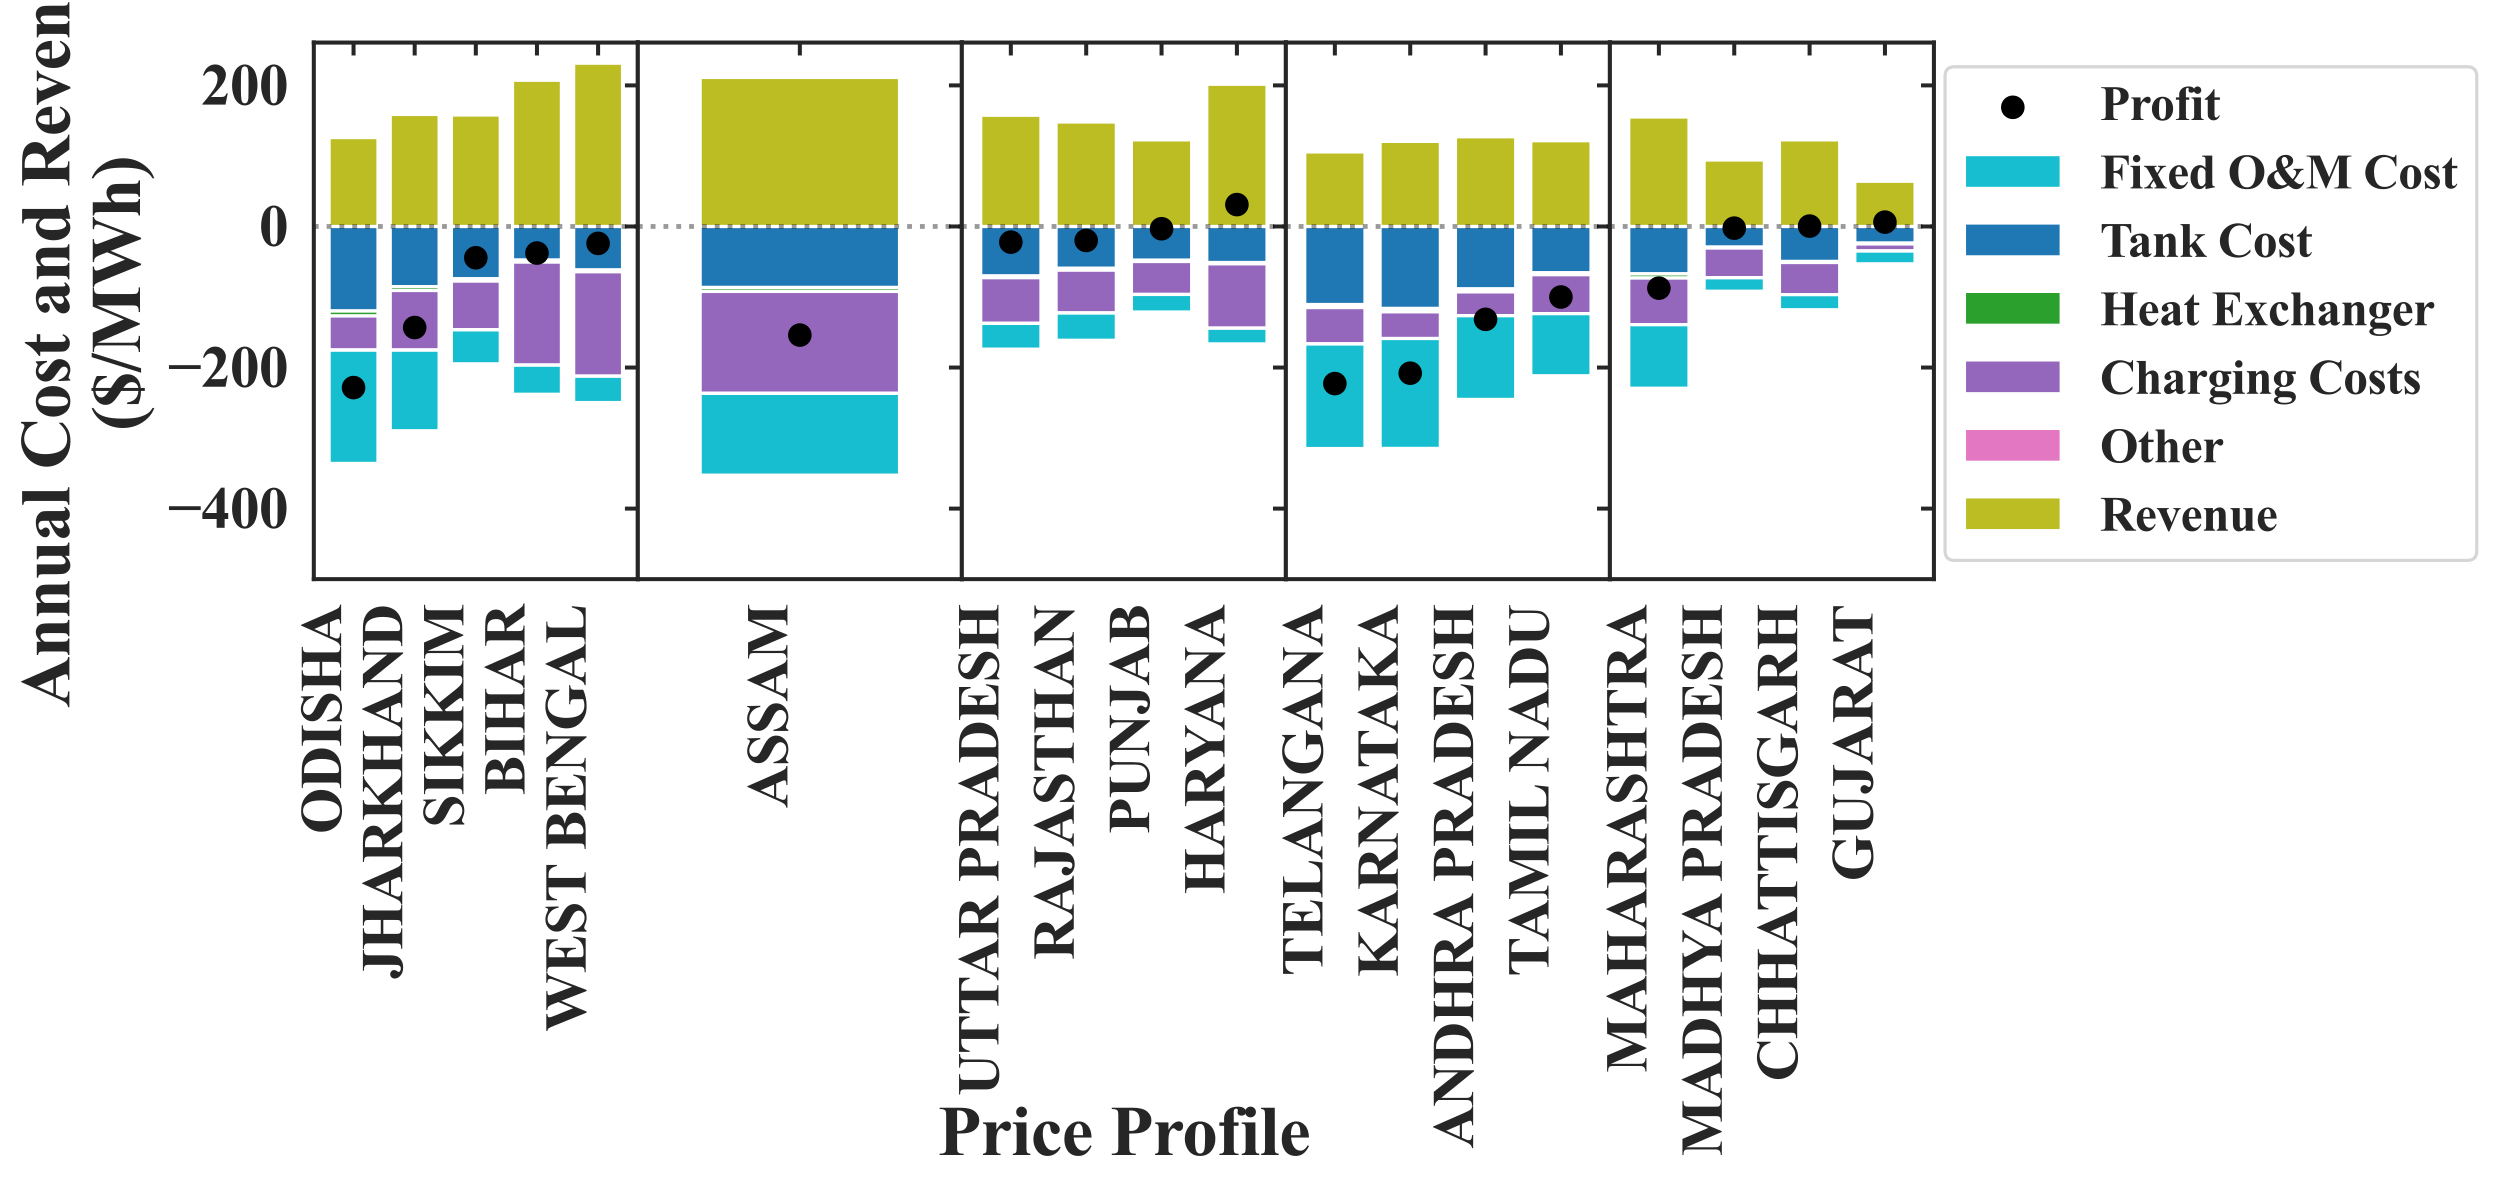 <?xml version="1.0" encoding="utf-8" standalone="no"?>
<!DOCTYPE svg PUBLIC "-//W3C//DTD SVG 1.1//EN"
  "http://www.w3.org/Graphics/SVG/1.1/DTD/svg11.dtd">
<svg xmlns:xlink="http://www.w3.org/1999/xlink" width="774.944pt" height="369.836pt" viewBox="0 0 774.944 369.836" xmlns="http://www.w3.org/2000/svg" version="1.1">
 <defs>
  <style type="text/css">*{stroke-linejoin: round; stroke-linecap: butt}</style>
 </defs>
 <g id="figure_1">
  <g id="patch_1">
   <path d="M 0 369.836 
L 774.944 369.836 
L 774.944 -0 
L 0 -0 
z
" style="fill: #ffffff"/>
  </g>
  <g id="axes_1">
   <g id="patch_2">
    <path d="M 97.274 179.52 
L 197.714 179.52 
L 197.714 13.2 
L 97.274 13.2 
z
" style="fill: #ffffff"/>
   </g>
   <g id="matplotlib.axis_1">
    <g id="xtick_1">
     <g id="line2d_1">
      <defs>
       <path id="m9f1ef8658d" d="M 0 0 
L 0 4 
" style="stroke: #262626; stroke-width: 1.25"/>
      </defs>
      <g>
       <use xlink:href="#m9f1ef8658d" x="109.593" y="13.2" style="fill: #262626; stroke: #262626; stroke-width: 1.25"/>
      </g>
     </g>
     <g id="text_1">
      <!-- ODISHA -->
      <g style="fill: #262626" transform="translate(105.742 258.536) rotate(-90) scale(0.18 -0.18)">
       <defs>
        <path id="TimesNewRomanPS-BoldMT-4f" d="M 2472 4297 
Q 3484 4334 4117 3706 
Q 4750 3078 4750 2134 
Q 4750 1328 4278 716 
Q 3653 -97 2513 -97 
Q 1369 -97 744 678 
Q 250 1291 250 2131 
Q 250 3075 892 3704 
Q 1534 4334 2472 4297 
z
M 2509 4097 
Q 1928 4097 1625 3503 
Q 1378 3016 1378 2103 
Q 1378 1019 1759 500 
Q 2025 138 2503 138 
Q 2825 138 3041 294 
Q 3316 494 3469 933 
Q 3622 1372 3622 2078 
Q 3622 2919 3465 3336 
Q 3309 3753 3067 3925 
Q 2825 4097 2509 4097 
z
" transform="scale(0.016)"/>
        <path id="TimesNewRomanPS-BoldMT-44" d="M 84 0 
L 84 116 
L 225 116 
Q 409 116 507 173 
Q 606 231 653 331 
Q 681 397 681 725 
L 681 3513 
Q 681 3838 647 3919 
Q 613 4000 508 4061 
Q 403 4122 225 4122 
L 84 4122 
L 84 4238 
L 1981 4238 
Q 2741 4238 3203 4031 
Q 3769 3778 4061 3265 
Q 4353 2753 4353 2106 
Q 4353 1659 4209 1282 
Q 4066 906 3837 661 
Q 3609 416 3311 267 
Q 3013 119 2581 38 
Q 2391 0 1981 0 
L 84 0 
z
M 1700 3997 
L 1700 691 
Q 1700 428 1725 368 
Q 1750 309 1809 278 
Q 1894 231 2053 231 
Q 2575 231 2850 588 
Q 3225 1069 3225 2081 
Q 3225 2897 2969 3384 
Q 2766 3766 2447 3903 
Q 2222 4000 1700 3997 
z
" transform="scale(0.016)"/>
        <path id="TimesNewRomanPS-BoldMT-49" d="M 2344 116 
L 2344 0 
L 128 0 
L 128 116 
L 269 116 
Q 453 116 566 181 
Q 647 225 691 331 
Q 725 406 725 725 
L 725 3513 
Q 725 3838 690 3919 
Q 656 4000 551 4061 
Q 447 4122 269 4122 
L 128 4122 
L 128 4238 
L 2344 4238 
L 2344 4122 
L 2203 4122 
Q 2019 4122 1906 4056 
Q 1825 4013 1778 3906 
Q 1744 3831 1744 3513 
L 1744 725 
Q 1744 400 1780 319 
Q 1816 238 1920 177 
Q 2025 116 2203 116 
L 2344 116 
z
" transform="scale(0.016)"/>
        <path id="TimesNewRomanPS-BoldMT-53" d="M 3006 4334 
L 3041 2922 
L 2913 2922 
Q 2822 3453 2467 3776 
Q 2113 4100 1700 4100 
Q 1381 4100 1195 3929 
Q 1009 3759 1009 3538 
Q 1009 3397 1075 3288 
Q 1166 3141 1366 2997 
Q 1513 2894 2044 2631 
Q 2788 2266 3047 1941 
Q 3303 1616 3303 1197 
Q 3303 666 2889 283 
Q 2475 -100 1838 -100 
Q 1638 -100 1459 -59 
Q 1281 -19 1013 94 
Q 863 156 766 156 
Q 684 156 593 93 
Q 503 31 447 -97 
L 331 -97 
L 331 1503 
L 447 1503 
Q 584 828 976 473 
Q 1369 119 1822 119 
Q 2172 119 2380 309 
Q 2588 500 2588 753 
Q 2588 903 2508 1043 
Q 2428 1184 2265 1311 
Q 2103 1438 1691 1641 
Q 1113 1925 859 2125 
Q 606 2325 470 2572 
Q 334 2819 334 3116 
Q 334 3622 706 3978 
Q 1078 4334 1644 4334 
Q 1850 4334 2044 4284 
Q 2191 4247 2402 4145 
Q 2613 4044 2697 4044 
Q 2778 4044 2825 4094 
Q 2872 4144 2913 4334 
L 3006 4334 
z
" transform="scale(0.016)"/>
        <path id="TimesNewRomanPS-BoldMT-48" d="M 1750 2038 
L 1750 725 
Q 1750 400 1786 319 
Q 1822 238 1926 177 
Q 2031 116 2209 116 
L 2350 116 
L 2350 0 
L 134 0 
L 134 116 
L 275 116 
Q 459 116 572 181 
Q 653 225 697 331 
Q 731 406 731 725 
L 731 3513 
Q 731 3838 697 3919 
Q 663 4000 558 4061 
Q 453 4122 275 4122 
L 134 4122 
L 134 4238 
L 2350 4238 
L 2350 4122 
L 2209 4122 
Q 2025 4122 1913 4056 
Q 1831 4013 1784 3906 
Q 1750 3831 1750 3513 
L 1750 2313 
L 3247 2313 
L 3247 3513 
Q 3247 3838 3212 3919 
Q 3178 4000 3072 4061 
Q 2966 4122 2788 4122 
L 2650 4122 
L 2650 4238 
L 4863 4238 
L 4863 4122 
L 4725 4122 
Q 4538 4122 4428 4056 
Q 4347 4013 4300 3906 
Q 4266 3831 4266 3513 
L 4266 725 
Q 4266 400 4300 319 
Q 4334 238 4440 177 
Q 4547 116 4725 116 
L 4863 116 
L 4863 0 
L 2650 0 
L 2650 116 
L 2788 116 
Q 2975 116 3084 181 
Q 3166 225 3213 331 
Q 3247 406 3247 725 
L 3247 2038 
L 1750 2038 
z
" transform="scale(0.016)"/>
        <path id="TimesNewRomanPS-BoldMT-41" d="M 2663 1206 
L 1166 1206 
L 988 794 
Q 900 588 900 453 
Q 900 275 1044 191 
Q 1128 141 1459 116 
L 1459 0 
L 50 0 
L 50 116 
Q 278 150 425 304 
Q 572 459 788 944 
L 2303 4325 
L 2363 4325 
L 3891 850 
Q 4109 356 4250 228 
Q 4356 131 4550 116 
L 4550 0 
L 2500 0 
L 2500 116 
L 2584 116 
Q 2831 116 2931 184 
Q 3000 234 3000 328 
Q 3000 384 2981 444 
Q 2975 472 2888 678 
L 2663 1206 
z
M 2556 1438 
L 1925 2897 
L 1275 1438 
L 2556 1438 
z
" transform="scale(0.016)"/>
       </defs>
       <use xlink:href="#TimesNewRomanPS-BoldMT-4f"/>
       <use xlink:href="#TimesNewRomanPS-BoldMT-44" x="77.783"/>
       <use xlink:href="#TimesNewRomanPS-BoldMT-49" x="150"/>
       <use xlink:href="#TimesNewRomanPS-BoldMT-53" x="188.916"/>
       <use xlink:href="#TimesNewRomanPS-BoldMT-48" x="244.531"/>
       <use xlink:href="#TimesNewRomanPS-BoldMT-41" x="322.314"/>
      </g>
     </g>
    </g>
    <g id="xtick_2">
     <g id="line2d_2">
      <g>
       <use xlink:href="#m9f1ef8658d" x="128.543" y="13.2" style="fill: #262626; stroke: #262626; stroke-width: 1.25"/>
      </g>
     </g>
     <g id="text_2">
      <!-- JHARKHAND -->
      <g style="fill: #262626" transform="translate(124.693 303.519) rotate(-90) scale(0.18 -0.18)">
       <defs>
        <path id="TimesNewRomanPS-BoldMT-4a" d="M 909 4122 
L 909 4238 
L 3163 4238 
L 3163 4122 
L 3025 4122 
Q 2838 4122 2725 4056 
Q 2647 4013 2600 3906 
Q 2566 3831 2566 3513 
L 2566 1438 
Q 2566 828 2444 551 
Q 2322 275 2011 89 
Q 1700 -97 1263 -97 
Q 728 -97 398 184 
Q 69 466 69 806 
Q 69 1025 203 1161 
Q 338 1297 531 1297 
Q 722 1297 851 1175 
Q 981 1053 981 875 
Q 981 788 959 722 
Q 947 691 861 564 
Q 775 438 775 384 
Q 775 303 856 244 
Q 975 156 1166 156 
Q 1300 156 1387 225 
Q 1475 294 1511 439 
Q 1547 584 1547 1247 
L 1547 3513 
Q 1547 3838 1511 3919 
Q 1475 4000 1370 4061 
Q 1266 4122 1088 4122 
L 909 4122 
z
" transform="scale(0.016)"/>
        <path id="TimesNewRomanPS-BoldMT-52" d="M 1700 1931 
L 1700 744 
Q 1700 400 1742 311 
Q 1784 222 1890 169 
Q 1997 116 2288 116 
L 2288 0 
L 119 0 
L 119 116 
Q 413 116 517 170 
Q 622 225 664 312 
Q 706 400 706 744 
L 706 3494 
Q 706 3838 664 3927 
Q 622 4016 515 4069 
Q 409 4122 119 4122 
L 119 4238 
L 2088 4238 
Q 2856 4238 3212 4131 
Q 3569 4025 3794 3739 
Q 4019 3453 4019 3069 
Q 4019 2600 3681 2294 
Q 3466 2100 3078 2003 
L 4097 569 
Q 4297 291 4381 222 
Q 4509 125 4678 116 
L 4678 0 
L 3344 0 
L 1978 1931 
L 1700 1931 
z
M 1700 4009 
L 1700 2153 
L 1878 2153 
Q 2313 2153 2528 2233 
Q 2744 2313 2867 2520 
Q 2991 2728 2991 3063 
Q 2991 3547 2764 3778 
Q 2538 4009 2034 4009 
L 1700 4009 
z
" transform="scale(0.016)"/>
        <path id="TimesNewRomanPS-BoldMT-4b" d="M 2666 2616 
L 4156 750 
Q 4472 356 4700 216 
Q 4866 116 5050 116 
L 5050 0 
L 2844 0 
L 2844 116 
Q 3053 134 3114 181 
Q 3175 228 3175 297 
Q 3175 428 2888 791 
L 1916 2013 
L 1759 1881 
L 1759 725 
Q 1759 394 1796 312 
Q 1834 231 1940 173 
Q 2047 116 2281 116 
L 2281 0 
L 144 0 
L 144 116 
L 284 116 
Q 469 116 581 181 
Q 663 225 706 331 
Q 741 406 741 725 
L 741 3513 
Q 741 3838 706 3919 
Q 672 4000 567 4061 
Q 463 4122 284 4122 
L 144 4122 
L 144 4238 
L 2253 4238 
L 2253 4122 
Q 2038 4122 1925 4059 
Q 1844 4016 1797 3913 
Q 1759 3834 1759 3513 
L 1759 2194 
L 3331 3466 
Q 3659 3731 3659 3891 
Q 3659 4009 3525 4078 
Q 3456 4113 3184 4122 
L 3184 4238 
L 4838 4238 
L 4838 4122 
Q 4616 4106 4489 4042 
Q 4363 3978 3906 3609 
L 2666 2616 
z
" transform="scale(0.016)"/>
        <path id="TimesNewRomanPS-BoldMT-4e" d="M 1594 4238 
L 3684 1609 
L 3684 3431 
Q 3684 3813 3575 3947 
Q 3425 4128 3072 4122 
L 3072 4238 
L 4472 4238 
L 4472 4122 
Q 4203 4088 4111 4033 
Q 4019 3978 3967 3854 
Q 3916 3731 3916 3431 
L 3916 -97 
L 3809 -97 
L 944 3431 
L 944 738 
Q 944 372 1111 244 
Q 1278 116 1494 116 
L 1594 116 
L 1594 0 
L 91 0 
L 91 116 
Q 441 119 578 259 
Q 716 400 716 738 
L 716 3728 
L 625 3841 
Q 491 4009 387 4062 
Q 284 4116 91 4122 
L 91 4238 
L 1594 4238 
z
" transform="scale(0.016)"/>
       </defs>
       <use xlink:href="#TimesNewRomanPS-BoldMT-4a"/>
       <use xlink:href="#TimesNewRomanPS-BoldMT-48" x="50"/>
       <use xlink:href="#TimesNewRomanPS-BoldMT-41" x="127.783"/>
       <use xlink:href="#TimesNewRomanPS-BoldMT-52" x="200"/>
       <use xlink:href="#TimesNewRomanPS-BoldMT-4b" x="272.217"/>
       <use xlink:href="#TimesNewRomanPS-BoldMT-48" x="350"/>
       <use xlink:href="#TimesNewRomanPS-BoldMT-41" x="427.783"/>
       <use xlink:href="#TimesNewRomanPS-BoldMT-4e" x="500"/>
       <use xlink:href="#TimesNewRomanPS-BoldMT-44" x="572.217"/>
      </g>
     </g>
    </g>
    <g id="xtick_3">
     <g id="line2d_3">
      <g>
       <use xlink:href="#m9f1ef8658d" x="147.494" y="13.2" style="fill: #262626; stroke: #262626; stroke-width: 1.25"/>
      </g>
     </g>
     <g id="text_3">
      <!-- SIKKIM -->
      <g style="fill: #262626" transform="translate(143.644 256.533) rotate(-90) scale(0.18 -0.18)">
       <defs>
        <path id="TimesNewRomanPS-BoldMT-4d" d="M 3050 1444 
L 4200 4238 
L 5925 4238 
L 5925 4122 
L 5788 4122 
Q 5600 4122 5488 4056 
Q 5409 4013 5363 3909 
Q 5328 3834 5328 3519 
L 5328 725 
Q 5328 400 5362 319 
Q 5397 238 5503 177 
Q 5609 116 5788 116 
L 5925 116 
L 5925 0 
L 3713 0 
L 3713 116 
L 3850 116 
Q 4038 116 4150 181 
Q 4228 225 4275 331 
Q 4309 406 4309 725 
L 4309 3866 
L 2684 0 
L 2609 0 
L 959 3838 
L 959 853 
Q 959 541 975 469 
Q 1016 313 1152 214 
Q 1288 116 1578 116 
L 1578 0 
L 128 0 
L 128 116 
L 172 116 
Q 313 113 434 161 
Q 556 209 618 290 
Q 681 372 716 519 
Q 722 553 722 838 
L 722 3519 
Q 722 3841 687 3920 
Q 653 4000 547 4061 
Q 441 4122 263 4122 
L 128 4122 
L 128 4238 
L 1859 4238 
L 3050 1444 
z
" transform="scale(0.016)"/>
       </defs>
       <use xlink:href="#TimesNewRomanPS-BoldMT-53"/>
       <use xlink:href="#TimesNewRomanPS-BoldMT-49" x="55.615"/>
       <use xlink:href="#TimesNewRomanPS-BoldMT-4b" x="94.531"/>
       <use xlink:href="#TimesNewRomanPS-BoldMT-4b" x="172.314"/>
       <use xlink:href="#TimesNewRomanPS-BoldMT-49" x="250.098"/>
       <use xlink:href="#TimesNewRomanPS-BoldMT-4d" x="289.014"/>
      </g>
     </g>
    </g>
    <g id="xtick_4">
     <g id="line2d_4">
      <g>
       <use xlink:href="#m9f1ef8658d" x="166.445" y="13.2" style="fill: #262626; stroke: #262626; stroke-width: 1.25"/>
      </g>
     </g>
     <g id="text_4">
      <!-- BIHAR -->
      <g style="fill: #262626" transform="translate(162.595 246.532) rotate(-90) scale(0.18 -0.18)">
       <defs>
        <path id="TimesNewRomanPS-BoldMT-42" d="M 2847 2247 
Q 3450 2106 3694 1906 
Q 4044 1622 4044 1169 
Q 4044 691 3659 378 
Q 3188 0 2288 0 
L 134 0 
L 134 116 
Q 428 116 533 170 
Q 638 225 680 312 
Q 722 400 722 744 
L 722 3494 
Q 722 3838 680 3927 
Q 638 4016 531 4069 
Q 425 4122 134 4122 
L 134 4238 
L 2166 4238 
Q 2894 4238 3197 4108 
Q 3500 3978 3675 3720 
Q 3850 3463 3850 3172 
Q 3850 2866 3628 2627 
Q 3406 2388 2847 2247 
z
M 1709 2331 
Q 2153 2331 2364 2431 
Q 2575 2531 2687 2712 
Q 2800 2894 2800 3175 
Q 2800 3456 2689 3636 
Q 2578 3816 2372 3909 
Q 2166 4003 1709 4000 
L 1709 2331 
z
M 1709 2088 
L 1709 728 
L 1706 572 
Q 1706 403 1792 317 
Q 1878 231 2047 231 
Q 2297 231 2508 342 
Q 2719 453 2831 664 
Q 2944 875 2944 1134 
Q 2944 1431 2806 1667 
Q 2669 1903 2428 1997 
Q 2188 2091 1709 2088 
z
" transform="scale(0.016)"/>
       </defs>
       <use xlink:href="#TimesNewRomanPS-BoldMT-42"/>
       <use xlink:href="#TimesNewRomanPS-BoldMT-49" x="66.699"/>
       <use xlink:href="#TimesNewRomanPS-BoldMT-48" x="105.615"/>
       <use xlink:href="#TimesNewRomanPS-BoldMT-41" x="183.398"/>
       <use xlink:href="#TimesNewRomanPS-BoldMT-52" x="255.615"/>
      </g>
     </g>
    </g>
    <g id="xtick_5">
     <g id="line2d_5">
      <g>
       <use xlink:href="#m9f1ef8658d" x="185.396" y="13.2" style="fill: #262626; stroke: #262626; stroke-width: 1.25"/>
      </g>
     </g>
     <g id="text_5">
      <!-- WEST BENGAL -->
      <g style="fill: #262626" transform="translate(181.546 319.747) rotate(-90) scale(0.18 -0.18)">
       <defs>
        <path id="TimesNewRomanPS-BoldMT-57" d="M 6344 4238 
L 6344 4122 
Q 6225 4113 6144 4056 
Q 6063 4000 6000 3884 
Q 5981 3847 5803 3400 
L 4475 -97 
L 4353 -97 
L 3303 2634 
L 2147 -97 
L 2031 -97 
L 638 3363 
Q 425 3884 340 3993 
Q 256 4103 56 4122 
L 56 4238 
L 1894 4238 
L 1894 4122 
Q 1672 4116 1598 4055 
Q 1525 3994 1525 3903 
Q 1525 3784 1678 3400 
L 2509 1344 
L 3175 2950 
L 3000 3400 
Q 2856 3769 2778 3892 
Q 2700 4016 2598 4069 
Q 2497 4122 2300 4122 
L 2300 4238 
L 4353 4238 
L 4353 4122 
Q 4138 4119 4044 4088 
Q 3978 4066 3940 4014 
Q 3903 3963 3903 3897 
Q 3903 3825 4044 3456 
L 4816 1450 
L 5506 3266 
Q 5616 3547 5641 3650 
Q 5666 3753 5666 3841 
Q 5666 3969 5578 4042 
Q 5491 4116 5244 4122 
L 5244 4238 
L 6344 4238 
z
" transform="scale(0.016)"/>
        <path id="TimesNewRomanPS-BoldMT-45" d="M 1744 3994 
L 1744 2269 
L 1828 2269 
Q 2231 2269 2412 2522 
Q 2594 2775 2644 3269 
L 2763 3269 
L 2763 1050 
L 2644 1050 
Q 2606 1413 2486 1644 
Q 2366 1875 2206 1954 
Q 2047 2034 1744 2034 
L 1744 841 
Q 1744 491 1773 412 
Q 1803 334 1884 284 
Q 1966 234 2147 234 
L 2400 234 
Q 2994 234 3351 509 
Q 3709 784 3866 1347 
L 3981 1347 
L 3791 0 
L 128 0 
L 128 116 
L 269 116 
Q 453 116 566 181 
Q 647 225 691 331 
Q 725 406 725 725 
L 725 3513 
Q 725 3800 709 3866 
Q 678 3975 594 4034 
Q 475 4122 269 4122 
L 128 4122 
L 128 4238 
L 3675 4238 
L 3675 2984 
L 3556 2984 
Q 3466 3444 3302 3644 
Q 3138 3844 2838 3938 
Q 2663 3994 2181 3994 
L 1744 3994 
z
" transform="scale(0.016)"/>
        <path id="TimesNewRomanPS-BoldMT-54" d="M 4038 4238 
L 4038 3091 
L 3925 3091 
Q 3825 3488 3703 3661 
Q 3581 3834 3369 3938 
Q 3250 3994 2953 3994 
L 2638 3994 
L 2638 725 
Q 2638 400 2673 319 
Q 2709 238 2814 177 
Q 2919 116 3100 116 
L 3241 116 
L 3241 0 
L 1022 0 
L 1022 116 
L 1163 116 
Q 1347 116 1459 181 
Q 1541 225 1588 331 
Q 1622 406 1622 725 
L 1622 3994 
L 1316 3994 
Q 888 3994 694 3813 
Q 422 3559 350 3091 
L 231 3091 
L 231 4238 
L 4038 4238 
z
" transform="scale(0.016)"/>
        <path id="TimesNewRomanPS-BoldMT-20" transform="scale(0.016)"/>
        <path id="TimesNewRomanPS-BoldMT-47" d="M 4416 4334 
L 4416 2841 
L 4300 2841 
Q 4091 3453 3672 3772 
Q 3253 4091 2756 4091 
Q 2281 4091 1965 3823 
Q 1650 3556 1519 3078 
Q 1388 2600 1388 2097 
Q 1388 1488 1531 1028 
Q 1675 569 1995 353 
Q 2316 138 2756 138 
Q 2909 138 3070 170 
Q 3231 203 3400 266 
L 3400 1147 
Q 3400 1397 3365 1470 
Q 3331 1544 3223 1603 
Q 3116 1663 2963 1663 
L 2853 1663 
L 2853 1778 
L 4913 1778 
L 4913 1663 
Q 4678 1647 4586 1598 
Q 4494 1550 4444 1438 
Q 4416 1378 4416 1147 
L 4416 266 
Q 4009 84 3570 -8 
Q 3131 -100 2659 -100 
Q 2056 -100 1657 64 
Q 1259 228 954 495 
Q 650 763 478 1097 
Q 259 1528 259 2063 
Q 259 3019 931 3678 
Q 1603 4338 2622 4338 
Q 2938 4338 3191 4288 
Q 3328 4263 3636 4145 
Q 3944 4028 4000 4028 
Q 4088 4028 4163 4092 
Q 4238 4156 4300 4334 
L 4416 4334 
z
" transform="scale(0.016)"/>
        <path id="TimesNewRomanPS-BoldMT-4c" d="M 4041 1488 
L 3881 0 
L 119 0 
L 119 116 
L 259 116 
Q 444 116 556 181 
Q 638 225 681 331 
Q 716 406 716 725 
L 716 3513 
Q 716 3838 681 3919 
Q 647 4000 542 4061 
Q 438 4122 259 4122 
L 119 4122 
L 119 4238 
L 2378 4238 
L 2378 4122 
L 2194 4122 
Q 2009 4122 1897 4056 
Q 1816 4013 1769 3906 
Q 1734 3831 1734 3513 
L 1734 813 
Q 1734 488 1771 398 
Q 1809 309 1919 266 
Q 1997 238 2297 238 
L 2650 238 
Q 2988 238 3213 356 
Q 3438 475 3602 731 
Q 3766 988 3913 1488 
L 4041 1488 
z
" transform="scale(0.016)"/>
       </defs>
       <use xlink:href="#TimesNewRomanPS-BoldMT-57"/>
       <use xlink:href="#TimesNewRomanPS-BoldMT-45" x="100"/>
       <use xlink:href="#TimesNewRomanPS-BoldMT-53" x="166.699"/>
       <use xlink:href="#TimesNewRomanPS-BoldMT-54" x="222.314"/>
       <use xlink:href="#TimesNewRomanPS-BoldMT-20" x="287.264"/>
       <use xlink:href="#TimesNewRomanPS-BoldMT-42" x="312.264"/>
       <use xlink:href="#TimesNewRomanPS-BoldMT-45" x="378.963"/>
       <use xlink:href="#TimesNewRomanPS-BoldMT-4e" x="445.662"/>
       <use xlink:href="#TimesNewRomanPS-BoldMT-47" x="517.879"/>
       <use xlink:href="#TimesNewRomanPS-BoldMT-41" x="595.662"/>
       <use xlink:href="#TimesNewRomanPS-BoldMT-4c" x="667.879"/>
      </g>
     </g>
    </g>
   </g>
   <g id="matplotlib.axis_2">
    <g id="ytick_1">
     <g id="line2d_6">
      <defs>
       <path id="ma18058a273" d="M 0 0 
L -4 0 
" style="stroke: #262626; stroke-width: 1.25"/>
      </defs>
      <g>
       <use xlink:href="#ma18058a273" x="197.714" y="157.656" style="fill: #262626; stroke: #262626; stroke-width: 1.25"/>
      </g>
     </g>
     <g id="text_6">
      <!-- −400 -->
      <g style="fill: #262626" transform="translate(52.017 163.616) scale(0.18 -0.18)">
       <defs>
        <path id="TimesNewRomanPS-BoldMT-2212" d="M 125 2325 
L 3541 2325 
L 3541 1913 
L 125 1913 
L 125 2325 
z
" transform="scale(0.016)"/>
        <path id="TimesNewRomanPS-BoldMT-34" d="M 159 1597 
L 2172 4325 
L 2553 4325 
L 2553 1597 
L 2941 1597 
L 2941 950 
L 2553 950 
L 2553 0 
L 1694 0 
L 1694 950 
L 159 950 
L 159 1597 
z
M 463 1597 
L 1694 1597 
L 1694 3269 
L 463 1597 
z
" transform="scale(0.016)"/>
        <path id="TimesNewRomanPS-BoldMT-30" d="M 2966 2119 
Q 2966 1484 2788 934 
Q 2681 597 2501 381 
Q 2322 166 2094 39 
Q 1866 -88 1597 -88 
Q 1291 -88 1044 68 
Q 797 225 606 516 
Q 469 728 366 1081 
Q 231 1559 231 2069 
Q 231 2759 425 3338 
Q 584 3816 909 4070 
Q 1234 4325 1597 4325 
Q 1966 4325 2286 4073 
Q 2606 3822 2756 3397 
Q 2966 2813 2966 2119 
z
M 2003 2125 
Q 2003 3238 1991 3422 
Q 1959 3856 1841 4009 
Q 1763 4109 1588 4109 
Q 1453 4109 1375 4034 
Q 1259 3925 1218 3648 
Q 1178 3372 1178 1719 
Q 1178 819 1241 513 
Q 1288 291 1375 216 
Q 1463 141 1606 141 
Q 1763 141 1841 241 
Q 1972 416 1991 781 
L 2003 2125 
z
" transform="scale(0.016)"/>
       </defs>
       <use xlink:href="#TimesNewRomanPS-BoldMT-2212"/>
       <use xlink:href="#TimesNewRomanPS-BoldMT-34" x="56.982"/>
       <use xlink:href="#TimesNewRomanPS-BoldMT-30" x="106.982"/>
       <use xlink:href="#TimesNewRomanPS-BoldMT-30" x="156.982"/>
      </g>
     </g>
    </g>
    <g id="ytick_2">
     <g id="line2d_7">
      <g>
       <use xlink:href="#ma18058a273" x="197.714" y="113.928" style="fill: #262626; stroke: #262626; stroke-width: 1.25"/>
      </g>
     </g>
     <g id="text_7">
      <!-- −200 -->
      <g style="fill: #262626" transform="translate(52.017 119.888) scale(0.18 -0.18)">
       <defs>
        <path id="TimesNewRomanPS-BoldMT-32" d="M 2650 0 
L 156 0 
L 156 69 
Q 1303 1434 1548 1906 
Q 1794 2378 1794 2828 
Q 1794 3156 1591 3373 
Q 1388 3591 1094 3591 
Q 613 3591 347 3109 
L 231 3150 
Q 400 3750 744 4037 
Q 1088 4325 1538 4325 
Q 1859 4325 2125 4175 
Q 2391 4025 2541 3764 
Q 2691 3503 2691 3275 
Q 2691 2859 2459 2431 
Q 2144 1853 1081 819 
L 1997 819 
Q 2334 819 2436 847 
Q 2538 875 2603 942 
Q 2669 1009 2775 1225 
L 2888 1225 
L 2650 0 
z
" transform="scale(0.016)"/>
       </defs>
       <use xlink:href="#TimesNewRomanPS-BoldMT-2212"/>
       <use xlink:href="#TimesNewRomanPS-BoldMT-32" x="56.982"/>
       <use xlink:href="#TimesNewRomanPS-BoldMT-30" x="106.982"/>
       <use xlink:href="#TimesNewRomanPS-BoldMT-30" x="156.982"/>
      </g>
     </g>
    </g>
    <g id="ytick_3">
     <g id="line2d_8">
      <g>
       <use xlink:href="#ma18058a273" x="197.714" y="70.2" style="fill: #262626; stroke: #262626; stroke-width: 1.25"/>
      </g>
     </g>
     <g id="text_8">
      <!-- 0 -->
      <g style="fill: #262626" transform="translate(80.274 76.159) scale(0.18 -0.18)">
       <use xlink:href="#TimesNewRomanPS-BoldMT-30"/>
      </g>
     </g>
    </g>
    <g id="ytick_4">
     <g id="line2d_9">
      <g>
       <use xlink:href="#ma18058a273" x="197.714" y="26.472" style="fill: #262626; stroke: #262626; stroke-width: 1.25"/>
      </g>
     </g>
     <g id="text_9">
      <!-- 200 -->
      <g style="fill: #262626" transform="translate(62.274 32.431) scale(0.18 -0.18)">
       <use xlink:href="#TimesNewRomanPS-BoldMT-32"/>
       <use xlink:href="#TimesNewRomanPS-BoldMT-30" x="50"/>
       <use xlink:href="#TimesNewRomanPS-BoldMT-30" x="100"/>
      </g>
     </g>
    </g>
    <g id="text_10">
     <!-- Annual Cost and Revenue  -->
     <g style="fill: #262626" transform="translate(21.503 219.382) rotate(-90) scale(0.216 -0.216)">
      <defs>
       <path id="TimesNewRomanPS-BoldMT-6e" d="M 1409 2922 
L 1409 2544 
Q 1634 2788 1840 2898 
Q 2047 3009 2284 3009 
Q 2569 3009 2756 2851 
Q 2944 2694 3006 2459 
Q 3056 2281 3056 1775 
L 3056 638 
Q 3056 300 3117 217 
Q 3178 134 3372 113 
L 3372 0 
L 1894 0 
L 1894 113 
Q 2059 134 2131 250 
Q 2181 328 2181 638 
L 2181 1938 
Q 2181 2297 2153 2390 
Q 2125 2484 2058 2536 
Q 1991 2588 1909 2588 
Q 1641 2588 1409 2203 
L 1409 638 
Q 1409 309 1470 221 
Q 1531 134 1697 113 
L 1697 0 
L 219 0 
L 219 113 
Q 403 131 481 231 
Q 534 300 534 638 
L 534 2288 
Q 534 2619 473 2700 
Q 413 2781 219 2806 
L 219 2922 
L 1409 2922 
z
" transform="scale(0.016)"/>
       <path id="TimesNewRomanPS-BoldMT-75" d="M 3038 2922 
L 3038 634 
Q 3038 300 3100 217 
Q 3163 134 3353 113 
L 3353 0 
L 2163 0 
L 2163 391 
Q 1953 141 1743 26 
Q 1534 -88 1275 -88 
Q 1028 -88 836 64 
Q 644 216 578 419 
Q 513 622 513 1128 
L 513 2288 
Q 513 2619 452 2700 
Q 391 2781 197 2806 
L 197 2922 
L 1388 2922 
L 1388 925 
Q 1388 613 1417 522 
Q 1447 431 1511 384 
Q 1575 338 1659 338 
Q 1772 338 1863 397 
Q 1988 478 2163 725 
L 2163 2288 
Q 2163 2619 2102 2700 
Q 2041 2781 1847 2806 
L 1847 2922 
L 3038 2922 
z
" transform="scale(0.016)"/>
       <path id="TimesNewRomanPS-BoldMT-61" d="M 1828 431 
Q 1294 -41 869 -41 
Q 619 -41 453 123 
Q 288 288 288 534 
Q 288 869 575 1136 
Q 863 1403 1828 1847 
L 1828 2141 
Q 1828 2472 1792 2558 
Q 1756 2644 1656 2708 
Q 1556 2772 1431 2772 
Q 1228 2772 1097 2681 
Q 1016 2625 1016 2550 
Q 1016 2484 1103 2388 
Q 1222 2253 1222 2128 
Q 1222 1975 1108 1867 
Q 994 1759 809 1759 
Q 613 1759 480 1878 
Q 347 1997 347 2156 
Q 347 2381 525 2586 
Q 703 2791 1022 2900 
Q 1341 3009 1684 3009 
Q 2100 3009 2342 2832 
Q 2584 2656 2656 2450 
Q 2700 2319 2700 1847 
L 2700 713 
Q 2700 513 2715 461 
Q 2731 409 2762 384 
Q 2794 359 2834 359 
Q 2916 359 3000 475 
L 3094 400 
Q 2938 169 2770 64 
Q 2603 -41 2391 -41 
Q 2141 -41 2000 76 
Q 1859 194 1828 431 
z
M 1828 659 
L 1828 1638 
Q 1450 1416 1266 1163 
Q 1144 994 1144 822 
Q 1144 678 1247 569 
Q 1325 484 1466 484 
Q 1622 484 1828 659 
z
" transform="scale(0.016)"/>
       <path id="TimesNewRomanPS-BoldMT-6c" d="M 1359 4238 
L 1359 606 
Q 1359 297 1431 211 
Q 1503 125 1713 113 
L 1713 0 
L 134 0 
L 134 113 
Q 328 119 422 225 
Q 484 297 484 606 
L 484 3631 
Q 484 3938 412 4023 
Q 341 4109 134 4122 
L 134 4238 
L 1359 4238 
z
" transform="scale(0.016)"/>
       <path id="TimesNewRomanPS-BoldMT-43" d="M 4272 4334 
L 4272 2866 
L 4150 2866 
Q 4013 3441 3638 3747 
Q 3263 4053 2788 4053 
Q 2391 4053 2059 3825 
Q 1728 3597 1575 3228 
Q 1378 2756 1378 2178 
Q 1378 1609 1522 1142 
Q 1666 675 1972 436 
Q 2278 197 2766 197 
Q 3166 197 3498 372 
Q 3831 547 4200 975 
L 4200 609 
Q 3844 238 3458 70 
Q 3072 -97 2556 -97 
Q 1878 -97 1351 175 
Q 825 447 539 956 
Q 253 1466 253 2041 
Q 253 2647 570 3190 
Q 888 3734 1427 4034 
Q 1966 4334 2572 4334 
Q 3019 4334 3516 4141 
Q 3803 4028 3881 4028 
Q 3981 4028 4054 4101 
Q 4128 4175 4150 4334 
L 4272 4334 
z
" transform="scale(0.016)"/>
       <path id="TimesNewRomanPS-BoldMT-6f" d="M 1594 3009 
Q 1975 3009 2303 2812 
Q 2631 2616 2801 2253 
Q 2972 1891 2972 1459 
Q 2972 838 2656 419 
Q 2275 -88 1603 -88 
Q 944 -88 587 375 
Q 231 838 231 1447 
Q 231 2075 595 2542 
Q 959 3009 1594 3009 
z
M 1606 2788 
Q 1447 2788 1333 2667 
Q 1219 2547 1183 2192 
Q 1147 1838 1147 1206 
Q 1147 872 1191 581 
Q 1225 359 1337 243 
Q 1450 128 1594 128 
Q 1734 128 1828 206 
Q 1950 313 1991 503 
Q 2053 800 2053 1703 
Q 2053 2234 1993 2432 
Q 1934 2631 1819 2722 
Q 1738 2788 1606 2788 
z
" transform="scale(0.016)"/>
       <path id="TimesNewRomanPS-BoldMT-73" d="M 2063 3003 
L 2109 2006 
L 2003 2006 
Q 1813 2450 1608 2612 
Q 1403 2775 1200 2775 
Q 1072 2775 981 2689 
Q 891 2603 891 2491 
Q 891 2406 953 2328 
Q 1053 2200 1512 1889 
Q 1972 1578 2117 1361 
Q 2263 1144 2263 875 
Q 2263 631 2141 397 
Q 2019 163 1797 37 
Q 1575 -88 1306 -88 
Q 1097 -88 747 44 
Q 653 78 619 78 
Q 516 78 447 -78 
L 344 -78 
L 294 972 
L 400 972 
Q 541 559 786 353 
Q 1031 147 1250 147 
Q 1400 147 1495 239 
Q 1591 331 1591 463 
Q 1591 613 1497 722 
Q 1403 831 1078 1053 
Q 600 1384 459 1559 
Q 253 1816 253 2125 
Q 253 2463 486 2736 
Q 719 3009 1159 3009 
Q 1397 3009 1619 2894 
Q 1703 2847 1756 2847 
Q 1813 2847 1847 2870 
Q 1881 2894 1956 3003 
L 2063 3003 
z
" transform="scale(0.016)"/>
       <path id="TimesNewRomanPS-BoldMT-74" d="M 1375 3991 
L 1375 2922 
L 2069 2922 
L 2069 2613 
L 1375 2613 
L 1375 809 
Q 1375 556 1398 482 
Q 1422 409 1481 364 
Q 1541 319 1591 319 
Q 1794 319 1975 628 
L 2069 559 
Q 1816 -41 1247 -41 
Q 969 -41 776 114 
Q 584 269 531 459 
Q 500 566 500 1034 
L 500 2613 
L 119 2613 
L 119 2722 
Q 513 3000 789 3306 
Q 1066 3613 1272 3991 
L 1375 3991 
z
" transform="scale(0.016)"/>
       <path id="TimesNewRomanPS-BoldMT-64" d="M 3056 4238 
L 3056 875 
Q 3056 534 3075 472 
Q 3100 369 3170 319 
Q 3241 269 3416 256 
L 3416 153 
L 2181 -88 
L 2181 375 
Q 1959 106 1786 9 
Q 1613 -88 1394 -88 
Q 834 -88 509 413 
Q 247 819 247 1409 
Q 247 1881 409 2254 
Q 572 2628 855 2818 
Q 1138 3009 1463 3009 
Q 1672 3009 1834 2928 
Q 1997 2847 2181 2644 
L 2181 3525 
Q 2181 3859 2153 3928 
Q 2116 4019 2041 4062 
Q 1966 4106 1759 4106 
L 1759 4238 
L 3056 4238 
z
M 2181 2256 
Q 1950 2700 1616 2700 
Q 1500 2700 1425 2638 
Q 1309 2541 1236 2297 
Q 1163 2053 1163 1550 
Q 1163 997 1244 731 
Q 1325 466 1466 347 
Q 1538 288 1663 288 
Q 1938 288 2181 719 
L 2181 2256 
z
" transform="scale(0.016)"/>
       <path id="TimesNewRomanPS-BoldMT-65" d="M 2691 1566 
L 1088 1566 
Q 1116 984 1397 647 
Q 1613 388 1916 388 
Q 2103 388 2256 492 
Q 2409 597 2584 869 
L 2691 800 
Q 2453 316 2165 114 
Q 1878 -88 1500 -88 
Q 850 -88 516 413 
Q 247 816 247 1413 
Q 247 2144 642 2576 
Q 1038 3009 1569 3009 
Q 2013 3009 2339 2645 
Q 2666 2281 2691 1566 
z
M 1922 1775 
Q 1922 2278 1867 2465 
Q 1813 2653 1697 2750 
Q 1631 2806 1522 2806 
Q 1359 2806 1256 2647 
Q 1072 2369 1072 1884 
L 1072 1775 
L 1922 1775 
z
" transform="scale(0.016)"/>
       <path id="TimesNewRomanPS-BoldMT-76" d="M 1534 -88 
L 550 2178 
Q 372 2588 272 2697 
Q 200 2778 59 2806 
L 59 2922 
L 1613 2922 
L 1613 2806 
Q 1466 2806 1413 2753 
Q 1338 2684 1338 2591 
Q 1338 2475 1475 2156 
L 1956 1059 
L 2341 2006 
Q 2506 2413 2506 2581 
Q 2506 2678 2436 2739 
Q 2366 2800 2188 2806 
L 2188 2922 
L 3144 2922 
L 3144 2806 
Q 3006 2788 2918 2703 
Q 2831 2619 2656 2206 
L 1681 -88 
L 1534 -88 
z
" transform="scale(0.016)"/>
      </defs>
      <use xlink:href="#TimesNewRomanPS-BoldMT-41"/>
      <use xlink:href="#TimesNewRomanPS-BoldMT-6e" x="72.217"/>
      <use xlink:href="#TimesNewRomanPS-BoldMT-6e" x="127.832"/>
      <use xlink:href="#TimesNewRomanPS-BoldMT-75" x="183.447"/>
      <use xlink:href="#TimesNewRomanPS-BoldMT-61" x="239.062"/>
      <use xlink:href="#TimesNewRomanPS-BoldMT-6c" x="289.062"/>
      <use xlink:href="#TimesNewRomanPS-BoldMT-20" x="316.846"/>
      <use xlink:href="#TimesNewRomanPS-BoldMT-43" x="341.846"/>
      <use xlink:href="#TimesNewRomanPS-BoldMT-6f" x="414.062"/>
      <use xlink:href="#TimesNewRomanPS-BoldMT-73" x="464.062"/>
      <use xlink:href="#TimesNewRomanPS-BoldMT-74" x="502.979"/>
      <use xlink:href="#TimesNewRomanPS-BoldMT-20" x="536.279"/>
      <use xlink:href="#TimesNewRomanPS-BoldMT-61" x="561.279"/>
      <use xlink:href="#TimesNewRomanPS-BoldMT-6e" x="611.279"/>
      <use xlink:href="#TimesNewRomanPS-BoldMT-64" x="666.895"/>
      <use xlink:href="#TimesNewRomanPS-BoldMT-20" x="722.51"/>
      <use xlink:href="#TimesNewRomanPS-BoldMT-52" x="747.51"/>
      <use xlink:href="#TimesNewRomanPS-BoldMT-65" x="819.727"/>
      <use xlink:href="#TimesNewRomanPS-BoldMT-76" x="864.111"/>
      <use xlink:href="#TimesNewRomanPS-BoldMT-65" x="914.111"/>
      <use xlink:href="#TimesNewRomanPS-BoldMT-6e" x="958.496"/>
      <use xlink:href="#TimesNewRomanPS-BoldMT-75" x="1014.111"/>
      <use xlink:href="#TimesNewRomanPS-BoldMT-65" x="1069.727"/>
      <use xlink:href="#TimesNewRomanPS-BoldMT-20" x="1114.111"/>
     </g>
     <!--   ($/MWh) -->
     <g style="fill: #262626" transform="translate(43.397 144.352) rotate(-90) scale(0.216 -0.216)">
      <defs>
       <path id="TimesNewRomanPS-BoldMT-28" d="M 2056 4334 
L 2056 4191 
Q 1731 3978 1578 3775 
Q 1366 3494 1247 3053 
Q 1097 2506 1097 1525 
Q 1097 600 1233 87 
Q 1369 -425 1603 -741 
Q 1766 -959 2056 -1125 
L 2056 -1281 
Q 1303 -1028 779 -248 
Q 256 531 256 1544 
Q 256 2544 778 3314 
Q 1300 4084 2056 4334 
z
" transform="scale(0.016)"/>
       <path id="TimesNewRomanPS-BoldMT-24" d="M 1769 2609 
Q 2516 2138 2722 1897 
Q 2997 1572 2997 1131 
Q 2997 650 2672 317 
Q 2347 -16 1769 -66 
L 1769 -431 
L 1497 -431 
L 1497 -88 
Q 1166 -81 909 -32 
Q 653 16 322 144 
L 322 1153 
L 453 1153 
Q 516 809 650 596 
Q 784 384 989 276 
Q 1194 169 1497 144 
L 1497 1688 
Q 744 2159 495 2442 
Q 247 2725 247 3100 
Q 247 3506 559 3817 
Q 872 4128 1497 4206 
L 1497 4353 
L 1769 4353 
L 1769 4206 
Q 2300 4169 2838 3878 
L 2838 2975 
L 2716 2975 
Q 2625 3281 2498 3478 
Q 2372 3675 2172 3816 
Q 2019 3919 1769 3988 
L 1769 2609 
z
M 1497 3997 
Q 1269 3978 1131 3872 
Q 913 3706 913 3472 
Q 913 3328 1014 3181 
Q 1116 3034 1497 2781 
L 1497 3997 
z
M 1769 144 
Q 2038 206 2163 357 
Q 2288 509 2288 738 
Q 2288 934 2177 1106 
Q 2066 1278 1769 1497 
L 1769 144 
z
" transform="scale(0.016)"/>
       <path id="TimesNewRomanPS-BoldMT-2f" d="M 1797 4334 
L 406 -97 
L 6 -97 
L 1403 4334 
L 1797 4334 
z
" transform="scale(0.016)"/>
       <path id="TimesNewRomanPS-BoldMT-68" d="M 1409 4238 
L 1409 2547 
Q 1650 2800 1850 2904 
Q 2050 3009 2266 3009 
Q 2541 3009 2736 2853 
Q 2931 2697 2995 2486 
Q 3059 2275 3059 1775 
L 3059 634 
Q 3059 300 3121 217 
Q 3184 134 3375 113 
L 3375 0 
L 1894 0 
L 1894 113 
Q 2050 134 2128 238 
Q 2184 319 2184 634 
L 2184 1938 
Q 2184 2300 2156 2392 
Q 2128 2484 2061 2536 
Q 1994 2588 1909 2588 
Q 1784 2588 1665 2502 
Q 1547 2416 1409 2200 
L 1409 634 
Q 1409 322 1456 244 
Q 1516 138 1700 113 
L 1700 0 
L 219 0 
L 219 113 
Q 403 131 481 231 
Q 534 300 534 634 
L 534 3603 
Q 534 3934 473 4015 
Q 413 4097 219 4122 
L 219 4238 
L 1409 4238 
z
" transform="scale(0.016)"/>
       <path id="TimesNewRomanPS-BoldMT-29" d="M 78 -1281 
L 78 -1138 
Q 403 -922 556 -719 
Q 766 -438 888 0 
Q 1038 550 1038 1531 
Q 1038 2456 902 2967 
Q 766 3478 531 3794 
Q 369 4013 78 4178 
L 78 4334 
Q 831 4081 1354 3301 
Q 1878 2522 1878 1509 
Q 1878 513 1354 -257 
Q 831 -1028 78 -1281 
z
" transform="scale(0.016)"/>
      </defs>
      <use xlink:href="#TimesNewRomanPS-BoldMT-20"/>
      <use xlink:href="#TimesNewRomanPS-BoldMT-20" x="25"/>
      <use xlink:href="#TimesNewRomanPS-BoldMT-28" x="50"/>
      <use xlink:href="#TimesNewRomanPS-BoldMT-24" x="83.301"/>
      <use xlink:href="#TimesNewRomanPS-BoldMT-2f" x="133.301"/>
      <use xlink:href="#TimesNewRomanPS-BoldMT-4d" x="161.084"/>
      <use xlink:href="#TimesNewRomanPS-BoldMT-57" x="255.469"/>
      <use xlink:href="#TimesNewRomanPS-BoldMT-68" x="355.469"/>
      <use xlink:href="#TimesNewRomanPS-BoldMT-29" x="411.084"/>
     </g>
    </g>
   </g>
   <g id="patch_3">
    <path d="M 102.012 70.2 
L 117.173 70.2 
L 117.173 96.412 
L 102.012 96.412 
z
" clip-path="url(#pf3786254cf)" style="fill: #1f77b4; stroke: #ffffff; stroke-linejoin: miter"/>
   </g>
   <g id="patch_4">
    <path d="M 120.963 70.2 
L 136.124 70.2 
L 136.124 88.851 
L 120.963 88.851 
z
" clip-path="url(#pf3786254cf)" style="fill: #1f77b4; stroke: #ffffff; stroke-linejoin: miter"/>
   </g>
   <g id="patch_5">
    <path d="M 139.914 70.2 
L 155.075 70.2 
L 155.075 86.43 
L 139.914 86.43 
z
" clip-path="url(#pf3786254cf)" style="fill: #1f77b4; stroke: #ffffff; stroke-linejoin: miter"/>
   </g>
   <g id="patch_6">
    <path d="M 158.865 70.2 
L 174.026 70.2 
L 174.026 80.646 
L 158.865 80.646 
z
" clip-path="url(#pf3786254cf)" style="fill: #1f77b4; stroke: #ffffff; stroke-linejoin: miter"/>
   </g>
   <g id="patch_7">
    <path d="M 177.816 70.2 
L 192.977 70.2 
L 192.977 83.693 
L 177.816 83.693 
z
" clip-path="url(#pf3786254cf)" style="fill: #1f77b4; stroke: #ffffff; stroke-linejoin: miter"/>
   </g>
   <g id="patch_8">
    <path d="M 102.012 96.412 
L 117.173 96.412 
L 117.173 97.955 
L 102.012 97.955 
z
" clip-path="url(#pf3786254cf)" style="fill: #2ca02c; stroke: #ffffff; stroke-linejoin: miter"/>
   </g>
   <g id="patch_9">
    <path d="M 120.963 88.851 
L 136.124 88.851 
L 136.124 90.059 
L 120.963 90.059 
z
" clip-path="url(#pf3786254cf)" style="fill: #2ca02c; stroke: #ffffff; stroke-linejoin: miter"/>
   </g>
   <g id="patch_10">
    <path d="M 139.914 86.43 
L 155.075 86.43 
L 155.075 87.136 
L 139.914 87.136 
z
" clip-path="url(#pf3786254cf)" style="fill: #2ca02c; stroke: #ffffff; stroke-linejoin: miter"/>
   </g>
   <g id="patch_11">
    <path d="M 158.865 80.646 
L 174.026 80.646 
L 174.026 81.25 
L 158.865 81.25 
z
" clip-path="url(#pf3786254cf)" style="fill: #2ca02c; stroke: #ffffff; stroke-linejoin: miter"/>
   </g>
   <g id="patch_12">
    <path d="M 177.816 83.693 
L 192.977 83.693 
L 192.977 84.241 
L 177.816 84.241 
z
" clip-path="url(#pf3786254cf)" style="fill: #2ca02c; stroke: #ffffff; stroke-linejoin: miter"/>
   </g>
   <g id="patch_13">
    <path d="M 102.012 97.955 
L 117.173 97.955 
L 117.173 108.547 
L 102.012 108.547 
z
" clip-path="url(#pf3786254cf)" style="fill: #9467bd; stroke: #ffffff; stroke-linejoin: miter"/>
   </g>
   <g id="patch_14">
    <path d="M 120.963 90.059 
L 136.124 90.059 
L 136.124 108.544 
L 120.963 108.544 
z
" clip-path="url(#pf3786254cf)" style="fill: #9467bd; stroke: #ffffff; stroke-linejoin: miter"/>
   </g>
   <g id="patch_15">
    <path d="M 139.914 87.136 
L 155.075 87.136 
L 155.075 102.24 
L 139.914 102.24 
z
" clip-path="url(#pf3786254cf)" style="fill: #9467bd; stroke: #ffffff; stroke-linejoin: miter"/>
   </g>
   <g id="patch_16">
    <path d="M 158.865 81.25 
L 174.026 81.25 
L 174.026 113.2 
L 158.865 113.2 
z
" clip-path="url(#pf3786254cf)" style="fill: #9467bd; stroke: #ffffff; stroke-linejoin: miter"/>
   </g>
   <g id="patch_17">
    <path d="M 177.816 84.241 
L 192.977 84.241 
L 192.977 116.631 
L 177.816 116.631 
z
" clip-path="url(#pf3786254cf)" style="fill: #9467bd; stroke: #ffffff; stroke-linejoin: miter"/>
   </g>
   <g id="patch_18">
    <path d="M 102.012 108.547 
L 117.173 108.547 
L 117.173 108.547 
L 102.012 108.547 
z
" clip-path="url(#pf3786254cf)" style="fill: #e377c2; stroke: #ffffff; stroke-linejoin: miter"/>
   </g>
   <g id="patch_19">
    <path d="M 120.963 108.544 
L 136.124 108.544 
L 136.124 108.544 
L 120.963 108.544 
z
" clip-path="url(#pf3786254cf)" style="fill: #e377c2; stroke: #ffffff; stroke-linejoin: miter"/>
   </g>
   <g id="patch_20">
    <path d="M 139.914 102.24 
L 155.075 102.24 
L 155.075 102.24 
L 139.914 102.24 
z
" clip-path="url(#pf3786254cf)" style="fill: #e377c2; stroke: #ffffff; stroke-linejoin: miter"/>
   </g>
   <g id="patch_21">
    <path d="M 158.865 113.2 
L 174.026 113.2 
L 174.026 113.2 
L 158.865 113.2 
z
" clip-path="url(#pf3786254cf)" style="fill: #e377c2; stroke: #ffffff; stroke-linejoin: miter"/>
   </g>
   <g id="patch_22">
    <path d="M 177.816 116.631 
L 192.977 116.631 
L 192.977 116.631 
L 177.816 116.631 
z
" clip-path="url(#pf3786254cf)" style="fill: #e377c2; stroke: #ffffff; stroke-linejoin: miter"/>
   </g>
   <g id="patch_23">
    <path d="M 102.012 70.2 
L 117.173 70.2 
L 117.173 42.643 
L 102.012 42.643 
z
" clip-path="url(#pf3786254cf)" style="fill: #bcbd22; stroke: #ffffff; stroke-linejoin: miter"/>
   </g>
   <g id="patch_24">
    <path d="M 120.963 70.2 
L 136.124 70.2 
L 136.124 35.488 
L 120.963 35.488 
z
" clip-path="url(#pf3786254cf)" style="fill: #bcbd22; stroke: #ffffff; stroke-linejoin: miter"/>
   </g>
   <g id="patch_25">
    <path d="M 139.914 70.2 
L 155.075 70.2 
L 155.075 35.639 
L 139.914 35.639 
z
" clip-path="url(#pf3786254cf)" style="fill: #bcbd22; stroke: #ffffff; stroke-linejoin: miter"/>
   </g>
   <g id="patch_26">
    <path d="M 158.865 70.2 
L 174.026 70.2 
L 174.026 24.868 
L 158.865 24.868 
z
" clip-path="url(#pf3786254cf)" style="fill: #bcbd22; stroke: #ffffff; stroke-linejoin: miter"/>
   </g>
   <g id="patch_27">
    <path d="M 177.816 70.2 
L 192.977 70.2 
L 192.977 19.584 
L 177.816 19.584 
z
" clip-path="url(#pf3786254cf)" style="fill: #bcbd22; stroke: #ffffff; stroke-linejoin: miter"/>
   </g>
   <g id="patch_28">
    <path d="M 102.012 108.547 
L 117.173 108.547 
L 117.173 143.649 
L 102.012 143.649 
z
" clip-path="url(#pf3786254cf)" style="fill: #17becf; stroke: #ffffff; stroke-linejoin: miter"/>
   </g>
   <g id="patch_29">
    <path d="M 120.963 108.544 
L 136.124 108.544 
L 136.124 133.521 
L 120.963 133.521 
z
" clip-path="url(#pf3786254cf)" style="fill: #17becf; stroke: #ffffff; stroke-linejoin: miter"/>
   </g>
   <g id="patch_30">
    <path d="M 139.914 102.24 
L 155.075 102.24 
L 155.075 112.768 
L 139.914 112.768 
z
" clip-path="url(#pf3786254cf)" style="fill: #17becf; stroke: #ffffff; stroke-linejoin: miter"/>
   </g>
   <g id="patch_31">
    <path d="M 158.865 113.2 
L 174.026 113.2 
L 174.026 122.21 
L 158.865 122.21 
z
" clip-path="url(#pf3786254cf)" style="fill: #17becf; stroke: #ffffff; stroke-linejoin: miter"/>
   </g>
   <g id="patch_32">
    <path d="M 177.816 116.631 
L 192.977 116.631 
L 192.977 124.789 
L 177.816 124.789 
z
" clip-path="url(#pf3786254cf)" style="fill: #17becf; stroke: #ffffff; stroke-linejoin: miter"/>
   </g>
   <g id="PathCollection_1">
    <defs>
     <path id="m4bc5a70452" d="M 0 3.162 
C 0.839 3.162 1.643 2.829 2.236 2.236 
C 2.829 1.643 3.162 0.839 3.162 0 
C 3.162 -0.839 2.829 -1.643 2.236 -2.236 
C 1.643 -2.829 0.839 -3.162 0 -3.162 
C -0.839 -3.162 -1.643 -2.829 -2.236 -2.236 
C -2.829 -1.643 -3.162 -0.839 -3.162 0 
C -3.162 0.839 -2.829 1.643 -2.236 2.236 
C -1.643 2.829 -0.839 3.162 0 3.162 
z
" style="stroke: #000000"/>
    </defs>
    <g clip-path="url(#pf3786254cf)">
     <use xlink:href="#m4bc5a70452" x="109.593" y="120.146" style="stroke: #000000"/>
     <use xlink:href="#m4bc5a70452" x="128.543" y="101.528" style="stroke: #000000"/>
     <use xlink:href="#m4bc5a70452" x="147.494" y="79.898" style="stroke: #000000"/>
     <use xlink:href="#m4bc5a70452" x="166.445" y="78.444" style="stroke: #000000"/>
     <use xlink:href="#m4bc5a70452" x="185.396" y="75.443" style="stroke: #000000"/>
    </g>
   </g>
   <g id="line2d_10">
    <path d="M 97.274 70.2 
L 197.714 70.2 
" clip-path="url(#pf3786254cf)" style="fill: none; stroke-dasharray: 1.5,2.475; stroke-dashoffset: 0; stroke: #000000; stroke-opacity: 0.4; stroke-width: 1.5"/>
   </g>
   <g id="patch_33">
    <path d="M 97.274 179.52 
L 97.274 13.2 
" style="fill: none; stroke: #262626; stroke-width: 1.25; stroke-linejoin: miter; stroke-linecap: square"/>
   </g>
   <g id="patch_34">
    <path d="M 197.714 179.52 
L 197.714 13.2 
" style="fill: none; stroke: #262626; stroke-width: 1.25; stroke-linejoin: miter; stroke-linecap: square"/>
   </g>
   <g id="patch_35">
    <path d="M 97.274 179.52 
L 197.714 179.52 
" style="fill: none; stroke: #262626; stroke-width: 1.25; stroke-linejoin: miter; stroke-linecap: square"/>
   </g>
   <g id="patch_36">
    <path d="M 97.274 13.2 
L 197.714 13.2 
" style="fill: none; stroke: #262626; stroke-width: 1.25; stroke-linejoin: miter; stroke-linecap: square"/>
   </g>
  </g>
  <g id="axes_2">
   <g id="patch_37">
    <path d="M 197.714 179.52 
L 298.154 179.52 
L 298.154 13.2 
L 197.714 13.2 
z
" style="fill: #ffffff"/>
   </g>
   <g id="matplotlib.axis_3">
    <g id="xtick_6">
     <g id="line2d_11">
      <g>
       <use xlink:href="#m9f1ef8658d" x="247.934" y="13.2" style="fill: #262626; stroke: #262626; stroke-width: 1.25"/>
      </g>
     </g>
     <g id="text_11">
      <!-- ASSAM -->
      <g style="fill: #262626" transform="translate(244.084 250.528) rotate(-90) scale(0.18 -0.18)">
       <use xlink:href="#TimesNewRomanPS-BoldMT-41"/>
       <use xlink:href="#TimesNewRomanPS-BoldMT-53" x="72.217"/>
       <use xlink:href="#TimesNewRomanPS-BoldMT-53" x="127.832"/>
       <use xlink:href="#TimesNewRomanPS-BoldMT-41" x="183.447"/>
       <use xlink:href="#TimesNewRomanPS-BoldMT-4d" x="255.664"/>
      </g>
     </g>
    </g>
   </g>
   <g id="matplotlib.axis_4">
    <g id="ytick_5">
     <g id="line2d_12">
      <g>
       <use xlink:href="#ma18058a273" x="298.154" y="157.656" style="fill: #262626; stroke: #262626; stroke-width: 1.25"/>
      </g>
     </g>
    </g>
    <g id="ytick_6">
     <g id="line2d_13">
      <g>
       <use xlink:href="#ma18058a273" x="298.154" y="113.928" style="fill: #262626; stroke: #262626; stroke-width: 1.25"/>
      </g>
     </g>
    </g>
    <g id="ytick_7">
     <g id="line2d_14">
      <g>
       <use xlink:href="#ma18058a273" x="298.154" y="70.2" style="fill: #262626; stroke: #262626; stroke-width: 1.25"/>
      </g>
     </g>
    </g>
    <g id="ytick_8">
     <g id="line2d_15">
      <g>
       <use xlink:href="#ma18058a273" x="298.154" y="26.472" style="fill: #262626; stroke: #262626; stroke-width: 1.25"/>
      </g>
     </g>
    </g>
   </g>
   <g id="patch_38">
    <path d="M 217.03 70.2 
L 278.839 70.2 
L 278.839 89.113 
L 217.03 89.113 
z
" clip-path="url(#p8c4bc0613f)" style="fill: #1f77b4; stroke: #ffffff; stroke-linejoin: miter"/>
   </g>
   <g id="patch_39">
    <path d="M 217.03 89.113 
L 278.839 89.113 
L 278.839 90.339 
L 217.03 90.339 
z
" clip-path="url(#p8c4bc0613f)" style="fill: #2ca02c; stroke: #ffffff; stroke-linejoin: miter"/>
   </g>
   <g id="patch_40">
    <path d="M 217.03 90.339 
L 278.839 90.339 
L 278.839 121.948 
L 217.03 121.948 
z
" clip-path="url(#p8c4bc0613f)" style="fill: #9467bd; stroke: #ffffff; stroke-linejoin: miter"/>
   </g>
   <g id="patch_41">
    <path d="M 217.03 121.948 
L 278.839 121.948 
L 278.839 121.948 
L 217.03 121.948 
z
" clip-path="url(#p8c4bc0613f)" style="fill: #e377c2; stroke: #ffffff; stroke-linejoin: miter"/>
   </g>
   <g id="patch_42">
    <path d="M 217.03 70.2 
L 278.839 70.2 
L 278.839 24.014 
L 217.03 24.014 
z
" clip-path="url(#p8c4bc0613f)" style="fill: #bcbd22; stroke: #ffffff; stroke-linejoin: miter"/>
   </g>
   <g id="patch_43">
    <path d="M 217.03 121.948 
L 278.839 121.948 
L 278.839 147.274 
L 217.03 147.274 
z
" clip-path="url(#p8c4bc0613f)" style="fill: #17becf; stroke: #ffffff; stroke-linejoin: miter"/>
   </g>
   <g id="PathCollection_2">
    <g clip-path="url(#p8c4bc0613f)">
     <use xlink:href="#m4bc5a70452" x="247.934" y="103.868" style="stroke: #000000"/>
    </g>
   </g>
   <g id="line2d_16">
    <path d="M 197.714 70.2 
L 298.154 70.2 
" clip-path="url(#p8c4bc0613f)" style="fill: none; stroke-dasharray: 1.5,2.475; stroke-dashoffset: 0; stroke: #000000; stroke-opacity: 0.4; stroke-width: 1.5"/>
   </g>
   <g id="patch_44">
    <path d="M 197.714 179.52 
L 197.714 13.2 
" style="fill: none; stroke: #262626; stroke-width: 1.25; stroke-linejoin: miter; stroke-linecap: square"/>
   </g>
   <g id="patch_45">
    <path d="M 298.154 179.52 
L 298.154 13.2 
" style="fill: none; stroke: #262626; stroke-width: 1.25; stroke-linejoin: miter; stroke-linecap: square"/>
   </g>
   <g id="patch_46">
    <path d="M 197.714 179.52 
L 298.154 179.52 
" style="fill: none; stroke: #262626; stroke-width: 1.25; stroke-linejoin: miter; stroke-linecap: square"/>
   </g>
   <g id="patch_47">
    <path d="M 197.714 13.2 
L 298.154 13.2 
" style="fill: none; stroke: #262626; stroke-width: 1.25; stroke-linejoin: miter; stroke-linecap: square"/>
   </g>
  </g>
  <g id="axes_3">
   <g id="patch_48">
    <path d="M 298.154 179.52 
L 398.594 179.52 
L 398.594 13.2 
L 298.154 13.2 
z
" style="fill: #ffffff"/>
   </g>
   <g id="matplotlib.axis_5">
    <g id="xtick_7">
     <g id="line2d_17">
      <g>
       <use xlink:href="#m9f1ef8658d" x="313.337" y="13.2" style="fill: #262626; stroke: #262626; stroke-width: 1.25"/>
      </g>
     </g>
     <g id="text_12">
      <!-- UTTAR PRADESH -->
      <g style="fill: #262626" transform="translate(309.487 339.713) rotate(-90) scale(0.18 -0.18)">
       <defs>
        <path id="TimesNewRomanPS-BoldMT-55" d="M 150 4238 
L 2338 4238 
L 2338 4122 
L 2228 4122 
Q 1981 4122 1889 4070 
Q 1797 4019 1758 3928 
Q 1719 3838 1719 3475 
L 1719 1400 
Q 1719 831 1805 647 
Q 1891 463 2087 341 
Q 2284 219 2584 219 
Q 2928 219 3170 373 
Q 3413 528 3533 800 
Q 3653 1072 3653 1747 
L 3653 3475 
Q 3653 3759 3593 3881 
Q 3534 4003 3444 4050 
Q 3303 4122 3047 4122 
L 3047 4238 
L 4513 4238 
L 4513 4122 
L 4425 4122 
Q 4247 4122 4128 4050 
Q 4009 3978 3956 3834 
Q 3916 3734 3916 3475 
L 3916 1866 
Q 3916 1119 3817 787 
Q 3719 456 3337 178 
Q 2956 -100 2297 -100 
Q 1747 -100 1447 47 
Q 1038 247 869 559 
Q 700 872 700 1400 
L 700 3475 
Q 700 3841 659 3930 
Q 619 4019 519 4072 
Q 419 4125 150 4122 
L 150 4238 
z
" transform="scale(0.016)"/>
        <path id="TimesNewRomanPS-BoldMT-50" d="M 1728 1919 
L 1728 744 
Q 1728 400 1770 311 
Q 1813 222 1920 169 
Q 2028 116 2316 116 
L 2316 0 
L 163 0 
L 163 116 
Q 456 116 561 170 
Q 666 225 708 312 
Q 750 400 750 744 
L 750 3494 
Q 750 3838 708 3927 
Q 666 4016 559 4069 
Q 453 4122 163 4122 
L 163 4238 
L 2009 4238 
Q 2922 4238 3319 3913 
Q 3716 3588 3716 3100 
Q 3716 2688 3459 2394 
Q 3203 2100 2753 1994 
Q 2450 1919 1728 1919 
z
M 1728 3994 
L 1728 2163 
Q 1831 2156 1884 2156 
Q 2266 2156 2472 2382 
Q 2678 2609 2678 3084 
Q 2678 3556 2472 3775 
Q 2266 3994 1856 3994 
L 1728 3994 
z
" transform="scale(0.016)"/>
       </defs>
       <use xlink:href="#TimesNewRomanPS-BoldMT-55"/>
       <use xlink:href="#TimesNewRomanPS-BoldMT-54" x="72.217"/>
       <use xlink:href="#TimesNewRomanPS-BoldMT-54" x="138.916"/>
       <use xlink:href="#TimesNewRomanPS-BoldMT-41" x="198.24"/>
       <use xlink:href="#TimesNewRomanPS-BoldMT-52" x="270.457"/>
       <use xlink:href="#TimesNewRomanPS-BoldMT-20" x="342.674"/>
       <use xlink:href="#TimesNewRomanPS-BoldMT-50" x="367.674"/>
       <use xlink:href="#TimesNewRomanPS-BoldMT-52" x="428.758"/>
       <use xlink:href="#TimesNewRomanPS-BoldMT-41" x="500.975"/>
       <use xlink:href="#TimesNewRomanPS-BoldMT-44" x="573.191"/>
       <use xlink:href="#TimesNewRomanPS-BoldMT-45" x="645.408"/>
       <use xlink:href="#TimesNewRomanPS-BoldMT-53" x="712.107"/>
       <use xlink:href="#TimesNewRomanPS-BoldMT-48" x="767.723"/>
      </g>
     </g>
    </g>
    <g id="xtick_8">
     <g id="line2d_18">
      <g>
       <use xlink:href="#m9f1ef8658d" x="336.695" y="13.2" style="fill: #262626; stroke: #262626; stroke-width: 1.25"/>
      </g>
     </g>
     <g id="text_13">
      <!-- RAJASTHAN -->
      <g style="fill: #262626" transform="translate(332.845 297.534) rotate(-90) scale(0.18 -0.18)">
       <use xlink:href="#TimesNewRomanPS-BoldMT-52"/>
       <use xlink:href="#TimesNewRomanPS-BoldMT-41" x="72.217"/>
       <use xlink:href="#TimesNewRomanPS-BoldMT-4a" x="144.434"/>
       <use xlink:href="#TimesNewRomanPS-BoldMT-41" x="194.434"/>
       <use xlink:href="#TimesNewRomanPS-BoldMT-53" x="266.65"/>
       <use xlink:href="#TimesNewRomanPS-BoldMT-54" x="322.266"/>
       <use xlink:href="#TimesNewRomanPS-BoldMT-48" x="388.965"/>
       <use xlink:href="#TimesNewRomanPS-BoldMT-41" x="466.748"/>
       <use xlink:href="#TimesNewRomanPS-BoldMT-4e" x="538.965"/>
      </g>
     </g>
    </g>
    <g id="xtick_9">
     <g id="line2d_19">
      <g>
       <use xlink:href="#m9f1ef8658d" x="360.054" y="13.2" style="fill: #262626; stroke: #262626; stroke-width: 1.25"/>
      </g>
     </g>
     <g id="text_14">
      <!-- PUNJAB -->
      <g style="fill: #262626" transform="translate(356.203 258.519) rotate(-90) scale(0.18 -0.18)">
       <use xlink:href="#TimesNewRomanPS-BoldMT-50"/>
       <use xlink:href="#TimesNewRomanPS-BoldMT-55" x="61.084"/>
       <use xlink:href="#TimesNewRomanPS-BoldMT-4e" x="133.301"/>
       <use xlink:href="#TimesNewRomanPS-BoldMT-4a" x="205.518"/>
       <use xlink:href="#TimesNewRomanPS-BoldMT-41" x="255.518"/>
       <use xlink:href="#TimesNewRomanPS-BoldMT-42" x="327.734"/>
      </g>
     </g>
    </g>
    <g id="xtick_10">
     <g id="line2d_20">
      <g>
       <use xlink:href="#m9f1ef8658d" x="383.412" y="13.2" style="fill: #262626; stroke: #262626; stroke-width: 1.25"/>
      </g>
     </g>
     <g id="text_15">
      <!-- HARYANA -->
      <g style="fill: #262626" transform="translate(379.561 277.244) rotate(-90) scale(0.18 -0.18)">
       <defs>
        <path id="TimesNewRomanPS-BoldMT-59" d="M 4550 4238 
L 4550 4122 
Q 4341 4094 4228 4000 
Q 4072 3869 3734 3284 
L 2816 1750 
L 2816 725 
Q 2816 397 2850 317 
Q 2884 238 2986 177 
Q 3088 116 3256 116 
L 3494 116 
L 3494 0 
L 1116 0 
L 1116 116 
L 1338 116 
Q 1525 116 1634 181 
Q 1716 225 1763 331 
Q 1797 406 1797 725 
L 1797 1575 
L 800 3391 
Q 503 3928 381 4023 
Q 259 4119 56 4122 
L 56 4238 
L 2088 4238 
L 2088 4122 
L 1997 4122 
Q 1813 4122 1739 4069 
Q 1666 4016 1666 3956 
Q 1666 3844 1916 3391 
L 2681 1988 
L 3444 3266 
Q 3728 3734 3728 3888 
Q 3728 3972 3647 4028 
Q 3541 4106 3256 4122 
L 3256 4238 
L 4550 4238 
z
" transform="scale(0.016)"/>
       </defs>
       <use xlink:href="#TimesNewRomanPS-BoldMT-48"/>
       <use xlink:href="#TimesNewRomanPS-BoldMT-41" x="77.783"/>
       <use xlink:href="#TimesNewRomanPS-BoldMT-52" x="150"/>
       <use xlink:href="#TimesNewRomanPS-BoldMT-59" x="218.717"/>
       <use xlink:href="#TimesNewRomanPS-BoldMT-41" x="281.809"/>
       <use xlink:href="#TimesNewRomanPS-BoldMT-4e" x="354.025"/>
       <use xlink:href="#TimesNewRomanPS-BoldMT-41" x="426.242"/>
      </g>
     </g>
    </g>
    <g id="text_16">
     <!-- Price Profile -->
     <g style="fill: #262626" transform="translate(290.702 358.016) scale(0.216 -0.216)">
      <defs>
       <path id="TimesNewRomanPS-BoldMT-72" d="M 1428 2922 
L 1428 2259 
Q 1719 2713 1937 2861 
Q 2156 3009 2359 3009 
Q 2534 3009 2639 2901 
Q 2744 2794 2744 2597 
Q 2744 2388 2642 2272 
Q 2541 2156 2397 2156 
Q 2231 2156 2109 2262 
Q 1988 2369 1966 2381 
Q 1934 2400 1894 2400 
Q 1803 2400 1722 2331 
Q 1594 2225 1528 2028 
Q 1428 1725 1428 1359 
L 1428 688 
L 1431 513 
Q 1431 334 1453 284 
Q 1491 200 1564 161 
Q 1638 122 1813 113 
L 1813 0 
L 234 0 
L 234 113 
Q 425 128 492 217 
Q 559 306 559 688 
L 559 2303 
Q 559 2553 534 2622 
Q 503 2709 443 2750 
Q 384 2791 234 2806 
L 234 2922 
L 1428 2922 
z
" transform="scale(0.016)"/>
       <path id="TimesNewRomanPS-BoldMT-69" d="M 919 4338 
Q 1122 4338 1262 4195 
Q 1403 4053 1403 3853 
Q 1403 3653 1261 3512 
Q 1119 3372 919 3372 
Q 719 3372 578 3512 
Q 438 3653 438 3853 
Q 438 4053 578 4195 
Q 719 4338 919 4338 
z
M 1356 2922 
L 1356 606 
Q 1356 297 1428 211 
Q 1500 125 1709 113 
L 1709 0 
L 131 0 
L 131 113 
Q 325 119 419 225 
Q 481 297 481 606 
L 481 2313 
Q 481 2622 409 2708 
Q 338 2794 131 2806 
L 131 2922 
L 1356 2922 
z
" transform="scale(0.016)"/>
       <path id="TimesNewRomanPS-BoldMT-63" d="M 2600 753 
L 2697 678 
Q 2491 291 2183 101 
Q 1875 -88 1528 -88 
Q 944 -88 594 353 
Q 244 794 244 1413 
Q 244 2009 563 2463 
Q 947 3009 1622 3009 
Q 2075 3009 2342 2781 
Q 2609 2553 2609 2272 
Q 2609 2094 2501 1987 
Q 2394 1881 2219 1881 
Q 2034 1881 1914 2003 
Q 1794 2125 1766 2438 
Q 1747 2634 1675 2713 
Q 1603 2791 1506 2791 
Q 1356 2791 1250 2631 
Q 1088 2391 1088 1894 
Q 1088 1481 1219 1104 
Q 1350 728 1578 544 
Q 1750 409 1984 409 
Q 2138 409 2275 481 
Q 2413 553 2600 753 
z
" transform="scale(0.016)"/>
       <path id="TimesNewRomanPS-BoldMT-66" d="M 1497 2616 
L 1497 588 
Q 1497 294 1559 219 
Q 1659 103 1928 113 
L 1928 0 
L 206 0 
L 206 113 
Q 403 116 486 158 
Q 569 200 600 275 
Q 631 350 631 588 
L 631 2616 
L 206 2616 
L 206 2922 
L 631 2922 
L 631 3138 
L 628 3284 
Q 628 3734 958 4034 
Q 1288 4334 1850 4334 
Q 2234 4334 2420 4190 
Q 2606 4047 2606 3872 
Q 2606 3731 2490 3628 
Q 2375 3525 2184 3525 
Q 2022 3525 1926 3609 
Q 1831 3694 1831 3797 
Q 1831 3825 1850 3913 
Q 1863 3966 1863 4013 
Q 1863 4078 1825 4109 
Q 1775 4156 1703 4156 
Q 1613 4156 1552 4081 
Q 1491 4006 1491 3841 
L 1497 3294 
L 1497 2922 
L 1928 2922 
L 1928 2616 
L 1497 2616 
z
" transform="scale(0.016)"/>
      </defs>
      <use xlink:href="#TimesNewRomanPS-BoldMT-50"/>
      <use xlink:href="#TimesNewRomanPS-BoldMT-72" x="61.084"/>
      <use xlink:href="#TimesNewRomanPS-BoldMT-69" x="105.469"/>
      <use xlink:href="#TimesNewRomanPS-BoldMT-63" x="133.252"/>
      <use xlink:href="#TimesNewRomanPS-BoldMT-65" x="177.637"/>
      <use xlink:href="#TimesNewRomanPS-BoldMT-20" x="222.021"/>
      <use xlink:href="#TimesNewRomanPS-BoldMT-50" x="247.021"/>
      <use xlink:href="#TimesNewRomanPS-BoldMT-72" x="308.105"/>
      <use xlink:href="#TimesNewRomanPS-BoldMT-6f" x="350.74"/>
      <use xlink:href="#TimesNewRomanPS-BoldMT-66" x="400.74"/>
      <use xlink:href="#TimesNewRomanPS-BoldMT-69" x="434.041"/>
      <use xlink:href="#TimesNewRomanPS-BoldMT-6c" x="461.824"/>
      <use xlink:href="#TimesNewRomanPS-BoldMT-65" x="489.607"/>
     </g>
    </g>
   </g>
   <g id="matplotlib.axis_6">
    <g id="ytick_9">
     <g id="line2d_21">
      <g>
       <use xlink:href="#ma18058a273" x="398.594" y="157.656" style="fill: #262626; stroke: #262626; stroke-width: 1.25"/>
      </g>
     </g>
    </g>
    <g id="ytick_10">
     <g id="line2d_22">
      <g>
       <use xlink:href="#ma18058a273" x="398.594" y="113.928" style="fill: #262626; stroke: #262626; stroke-width: 1.25"/>
      </g>
     </g>
    </g>
    <g id="ytick_11">
     <g id="line2d_23">
      <g>
       <use xlink:href="#ma18058a273" x="398.594" y="70.2" style="fill: #262626; stroke: #262626; stroke-width: 1.25"/>
      </g>
     </g>
    </g>
    <g id="ytick_12">
     <g id="line2d_24">
      <g>
       <use xlink:href="#ma18058a273" x="398.594" y="26.472" style="fill: #262626; stroke: #262626; stroke-width: 1.25"/>
      </g>
     </g>
    </g>
   </g>
   <g id="patch_49">
    <path d="M 303.994 70.2 
L 322.68 70.2 
L 322.68 85.553 
L 303.994 85.553 
z
" clip-path="url(#pe1362cbcbb)" style="fill: #1f77b4; stroke: #ffffff; stroke-linejoin: miter"/>
   </g>
   <g id="patch_50">
    <path d="M 327.352 70.2 
L 346.039 70.2 
L 346.039 83.186 
L 327.352 83.186 
z
" clip-path="url(#pe1362cbcbb)" style="fill: #1f77b4; stroke: #ffffff; stroke-linejoin: miter"/>
   </g>
   <g id="patch_51">
    <path d="M 350.71 70.2 
L 369.397 70.2 
L 369.397 80.691 
L 350.71 80.691 
z
" clip-path="url(#pe1362cbcbb)" style="fill: #1f77b4; stroke: #ffffff; stroke-linejoin: miter"/>
   </g>
   <g id="patch_52">
    <path d="M 374.068 70.2 
L 392.755 70.2 
L 392.755 81.391 
L 374.068 81.391 
z
" clip-path="url(#pe1362cbcbb)" style="fill: #1f77b4; stroke: #ffffff; stroke-linejoin: miter"/>
   </g>
   <g id="patch_53">
    <path d="M 303.994 85.553 
L 322.68 85.553 
L 322.68 86.087 
L 303.994 86.087 
z
" clip-path="url(#pe1362cbcbb)" style="fill: #2ca02c; stroke: #ffffff; stroke-linejoin: miter"/>
   </g>
   <g id="patch_54">
    <path d="M 327.352 83.186 
L 346.039 83.186 
L 346.039 83.751 
L 327.352 83.751 
z
" clip-path="url(#pe1362cbcbb)" style="fill: #2ca02c; stroke: #ffffff; stroke-linejoin: miter"/>
   </g>
   <g id="patch_55">
    <path d="M 350.71 80.691 
L 369.397 80.691 
L 369.397 81.056 
L 350.71 81.056 
z
" clip-path="url(#pe1362cbcbb)" style="fill: #2ca02c; stroke: #ffffff; stroke-linejoin: miter"/>
   </g>
   <g id="patch_56">
    <path d="M 374.068 81.391 
L 392.755 81.391 
L 392.755 81.794 
L 374.068 81.794 
z
" clip-path="url(#pe1362cbcbb)" style="fill: #2ca02c; stroke: #ffffff; stroke-linejoin: miter"/>
   </g>
   <g id="patch_57">
    <path d="M 303.994 86.087 
L 322.68 86.087 
L 322.68 100.252 
L 303.994 100.252 
z
" clip-path="url(#pe1362cbcbb)" style="fill: #9467bd; stroke: #ffffff; stroke-linejoin: miter"/>
   </g>
   <g id="patch_58">
    <path d="M 327.352 83.751 
L 346.039 83.751 
L 346.039 97.047 
L 327.352 97.047 
z
" clip-path="url(#pe1362cbcbb)" style="fill: #9467bd; stroke: #ffffff; stroke-linejoin: miter"/>
   </g>
   <g id="patch_59">
    <path d="M 350.71 81.056 
L 369.397 81.056 
L 369.397 91.277 
L 350.71 91.277 
z
" clip-path="url(#pe1362cbcbb)" style="fill: #9467bd; stroke: #ffffff; stroke-linejoin: miter"/>
   </g>
   <g id="patch_60">
    <path d="M 374.068 81.794 
L 392.755 81.794 
L 392.755 101.761 
L 374.068 101.761 
z
" clip-path="url(#pe1362cbcbb)" style="fill: #9467bd; stroke: #ffffff; stroke-linejoin: miter"/>
   </g>
   <g id="patch_61">
    <path d="M 303.994 100.252 
L 322.68 100.252 
L 322.68 100.252 
L 303.994 100.252 
z
" clip-path="url(#pe1362cbcbb)" style="fill: #e377c2; stroke: #ffffff; stroke-linejoin: miter"/>
   </g>
   <g id="patch_62">
    <path d="M 327.352 97.047 
L 346.039 97.047 
L 346.039 97.047 
L 327.352 97.047 
z
" clip-path="url(#pe1362cbcbb)" style="fill: #e377c2; stroke: #ffffff; stroke-linejoin: miter"/>
   </g>
   <g id="patch_63">
    <path d="M 350.71 91.277 
L 369.397 91.277 
L 369.397 91.277 
L 350.71 91.277 
z
" clip-path="url(#pe1362cbcbb)" style="fill: #e377c2; stroke: #ffffff; stroke-linejoin: miter"/>
   </g>
   <g id="patch_64">
    <path d="M 374.068 101.761 
L 392.755 101.761 
L 392.755 101.761 
L 374.068 101.761 
z
" clip-path="url(#pe1362cbcbb)" style="fill: #e377c2; stroke: #ffffff; stroke-linejoin: miter"/>
   </g>
   <g id="patch_65">
    <path d="M 303.994 70.2 
L 322.68 70.2 
L 322.68 35.718 
L 303.994 35.718 
z
" clip-path="url(#pe1362cbcbb)" style="fill: #bcbd22; stroke: #ffffff; stroke-linejoin: miter"/>
   </g>
   <g id="patch_66">
    <path d="M 327.352 70.2 
L 346.039 70.2 
L 346.039 37.805 
L 327.352 37.805 
z
" clip-path="url(#pe1362cbcbb)" style="fill: #bcbd22; stroke: #ffffff; stroke-linejoin: miter"/>
   </g>
   <g id="patch_67">
    <path d="M 350.71 70.2 
L 369.397 70.2 
L 369.397 43.342 
L 350.71 43.342 
z
" clip-path="url(#pe1362cbcbb)" style="fill: #bcbd22; stroke: #ffffff; stroke-linejoin: miter"/>
   </g>
   <g id="patch_68">
    <path d="M 374.068 70.2 
L 392.755 70.2 
L 392.755 26.12 
L 374.068 26.12 
z
" clip-path="url(#pe1362cbcbb)" style="fill: #bcbd22; stroke: #ffffff; stroke-linejoin: miter"/>
   </g>
   <g id="patch_69">
    <path d="M 303.994 100.252 
L 322.68 100.252 
L 322.68 108.218 
L 303.994 108.218 
z
" clip-path="url(#pe1362cbcbb)" style="fill: #17becf; stroke: #ffffff; stroke-linejoin: miter"/>
   </g>
   <g id="patch_70">
    <path d="M 327.352 97.047 
L 346.039 97.047 
L 346.039 105.471 
L 327.352 105.471 
z
" clip-path="url(#pe1362cbcbb)" style="fill: #17becf; stroke: #ffffff; stroke-linejoin: miter"/>
   </g>
   <g id="patch_71">
    <path d="M 350.71 91.277 
L 369.397 91.277 
L 369.397 96.721 
L 350.71 96.721 
z
" clip-path="url(#pe1362cbcbb)" style="fill: #17becf; stroke: #ffffff; stroke-linejoin: miter"/>
   </g>
   <g id="patch_72">
    <path d="M 374.068 101.761 
L 392.755 101.761 
L 392.755 106.598 
L 374.068 106.598 
z
" clip-path="url(#pe1362cbcbb)" style="fill: #17becf; stroke: #ffffff; stroke-linejoin: miter"/>
   </g>
   <g id="PathCollection_3">
    <g clip-path="url(#pe1362cbcbb)">
     <use xlink:href="#m4bc5a70452" x="313.337" y="75.063" style="stroke: #000000"/>
     <use xlink:href="#m4bc5a70452" x="336.695" y="74.54" style="stroke: #000000"/>
     <use xlink:href="#m4bc5a70452" x="360.054" y="70.909" style="stroke: #000000"/>
     <use xlink:href="#m4bc5a70452" x="383.412" y="63.422" style="stroke: #000000"/>
    </g>
   </g>
   <g id="line2d_25">
    <path d="M 298.154 70.2 
L 398.594 70.2 
" clip-path="url(#pe1362cbcbb)" style="fill: none; stroke-dasharray: 1.5,2.475; stroke-dashoffset: 0; stroke: #000000; stroke-opacity: 0.4; stroke-width: 1.5"/>
   </g>
   <g id="patch_73">
    <path d="M 298.154 179.52 
L 298.154 13.2 
" style="fill: none; stroke: #262626; stroke-width: 1.25; stroke-linejoin: miter; stroke-linecap: square"/>
   </g>
   <g id="patch_74">
    <path d="M 398.594 179.52 
L 398.594 13.2 
" style="fill: none; stroke: #262626; stroke-width: 1.25; stroke-linejoin: miter; stroke-linecap: square"/>
   </g>
   <g id="patch_75">
    <path d="M 298.154 179.52 
L 398.594 179.52 
" style="fill: none; stroke: #262626; stroke-width: 1.25; stroke-linejoin: miter; stroke-linecap: square"/>
   </g>
   <g id="patch_76">
    <path d="M 298.154 13.2 
L 398.594 13.2 
" style="fill: none; stroke: #262626; stroke-width: 1.25; stroke-linejoin: miter; stroke-linecap: square"/>
   </g>
  </g>
  <g id="axes_4">
   <g id="patch_77">
    <path d="M 398.594 179.52 
L 499.034 179.52 
L 499.034 13.2 
L 398.594 13.2 
z
" style="fill: #ffffff"/>
   </g>
   <g id="matplotlib.axis_7">
    <g id="xtick_11">
     <g id="line2d_26">
      <g>
       <use xlink:href="#m9f1ef8658d" x="413.777" y="13.2" style="fill: #262626; stroke: #262626; stroke-width: 1.25"/>
      </g>
     </g>
     <g id="text_17">
      <!-- TELANGANA -->
      <g style="fill: #262626" transform="translate(409.927 302.537) rotate(-90) scale(0.18 -0.18)">
       <use xlink:href="#TimesNewRomanPS-BoldMT-54"/>
       <use xlink:href="#TimesNewRomanPS-BoldMT-45" x="66.699"/>
       <use xlink:href="#TimesNewRomanPS-BoldMT-4c" x="133.398"/>
       <use xlink:href="#TimesNewRomanPS-BoldMT-41" x="200.098"/>
       <use xlink:href="#TimesNewRomanPS-BoldMT-4e" x="272.314"/>
       <use xlink:href="#TimesNewRomanPS-BoldMT-47" x="344.531"/>
       <use xlink:href="#TimesNewRomanPS-BoldMT-41" x="422.314"/>
       <use xlink:href="#TimesNewRomanPS-BoldMT-4e" x="494.531"/>
       <use xlink:href="#TimesNewRomanPS-BoldMT-41" x="566.748"/>
      </g>
     </g>
    </g>
    <g id="xtick_12">
     <g id="line2d_27">
      <g>
       <use xlink:href="#m9f1ef8658d" x="437.135" y="13.2" style="fill: #262626; stroke: #262626; stroke-width: 1.25"/>
      </g>
     </g>
     <g id="text_18">
      <!-- KARNATAKA -->
      <g style="fill: #262626" transform="translate(433.285 302.869) rotate(-90) scale(0.18 -0.18)">
       <use xlink:href="#TimesNewRomanPS-BoldMT-4b"/>
       <use xlink:href="#TimesNewRomanPS-BoldMT-41" x="77.783"/>
       <use xlink:href="#TimesNewRomanPS-BoldMT-52" x="150"/>
       <use xlink:href="#TimesNewRomanPS-BoldMT-4e" x="222.217"/>
       <use xlink:href="#TimesNewRomanPS-BoldMT-41" x="294.434"/>
       <use xlink:href="#TimesNewRomanPS-BoldMT-54" x="359.275"/>
       <use xlink:href="#TimesNewRomanPS-BoldMT-41" x="418.6"/>
       <use xlink:href="#TimesNewRomanPS-BoldMT-4b" x="490.816"/>
       <use xlink:href="#TimesNewRomanPS-BoldMT-41" x="568.6"/>
      </g>
     </g>
    </g>
    <g id="xtick_13">
     <g id="line2d_28">
      <g>
       <use xlink:href="#m9f1ef8658d" x="460.494" y="13.2" style="fill: #262626; stroke: #262626; stroke-width: 1.25"/>
      </g>
     </g>
     <g id="text_19">
      <!-- ANDHRA PRADESH -->
      <g style="fill: #262626" transform="translate(456.643 356.037) rotate(-90) scale(0.18 -0.18)">
       <use xlink:href="#TimesNewRomanPS-BoldMT-41"/>
       <use xlink:href="#TimesNewRomanPS-BoldMT-4e" x="72.217"/>
       <use xlink:href="#TimesNewRomanPS-BoldMT-44" x="144.434"/>
       <use xlink:href="#TimesNewRomanPS-BoldMT-48" x="216.65"/>
       <use xlink:href="#TimesNewRomanPS-BoldMT-52" x="294.434"/>
       <use xlink:href="#TimesNewRomanPS-BoldMT-41" x="366.65"/>
       <use xlink:href="#TimesNewRomanPS-BoldMT-20" x="433.367"/>
       <use xlink:href="#TimesNewRomanPS-BoldMT-50" x="458.367"/>
       <use xlink:href="#TimesNewRomanPS-BoldMT-52" x="519.451"/>
       <use xlink:href="#TimesNewRomanPS-BoldMT-41" x="591.668"/>
       <use xlink:href="#TimesNewRomanPS-BoldMT-44" x="663.885"/>
       <use xlink:href="#TimesNewRomanPS-BoldMT-45" x="736.102"/>
       <use xlink:href="#TimesNewRomanPS-BoldMT-53" x="802.801"/>
       <use xlink:href="#TimesNewRomanPS-BoldMT-48" x="858.416"/>
      </g>
     </g>
    </g>
    <g id="xtick_14">
     <g id="line2d_29">
      <g>
       <use xlink:href="#m9f1ef8658d" x="483.852" y="13.2" style="fill: #262626; stroke: #262626; stroke-width: 1.25"/>
      </g>
     </g>
     <g id="text_20">
      <!-- TAMIL NADU -->
      <g style="fill: #262626" transform="translate(480.001 302.709) rotate(-90) scale(0.18 -0.18)">
       <use xlink:href="#TimesNewRomanPS-BoldMT-54"/>
       <use xlink:href="#TimesNewRomanPS-BoldMT-41" x="59.324"/>
       <use xlink:href="#TimesNewRomanPS-BoldMT-4d" x="131.541"/>
       <use xlink:href="#TimesNewRomanPS-BoldMT-49" x="225.926"/>
       <use xlink:href="#TimesNewRomanPS-BoldMT-4c" x="264.842"/>
       <use xlink:href="#TimesNewRomanPS-BoldMT-20" x="326.041"/>
       <use xlink:href="#TimesNewRomanPS-BoldMT-4e" x="351.041"/>
       <use xlink:href="#TimesNewRomanPS-BoldMT-41" x="423.258"/>
       <use xlink:href="#TimesNewRomanPS-BoldMT-44" x="495.475"/>
       <use xlink:href="#TimesNewRomanPS-BoldMT-55" x="567.691"/>
      </g>
     </g>
    </g>
   </g>
   <g id="matplotlib.axis_8">
    <g id="ytick_13">
     <g id="line2d_30">
      <g>
       <use xlink:href="#ma18058a273" x="499.034" y="157.656" style="fill: #262626; stroke: #262626; stroke-width: 1.25"/>
      </g>
     </g>
    </g>
    <g id="ytick_14">
     <g id="line2d_31">
      <g>
       <use xlink:href="#ma18058a273" x="499.034" y="113.928" style="fill: #262626; stroke: #262626; stroke-width: 1.25"/>
      </g>
     </g>
    </g>
    <g id="ytick_15">
     <g id="line2d_32">
      <g>
       <use xlink:href="#ma18058a273" x="499.034" y="70.2" style="fill: #262626; stroke: #262626; stroke-width: 1.25"/>
      </g>
     </g>
    </g>
    <g id="ytick_16">
     <g id="line2d_33">
      <g>
       <use xlink:href="#ma18058a273" x="499.034" y="26.472" style="fill: #262626; stroke: #262626; stroke-width: 1.25"/>
      </g>
     </g>
    </g>
   </g>
   <g id="patch_78">
    <path d="M 404.434 70.2 
L 423.12 70.2 
L 423.12 94.408 
L 404.434 94.408 
z
" clip-path="url(#peaf9c5f268)" style="fill: #1f77b4; stroke: #ffffff; stroke-linejoin: miter"/>
   </g>
   <g id="patch_79">
    <path d="M 427.792 70.2 
L 446.479 70.2 
L 446.479 95.625 
L 427.792 95.625 
z
" clip-path="url(#peaf9c5f268)" style="fill: #1f77b4; stroke: #ffffff; stroke-linejoin: miter"/>
   </g>
   <g id="patch_80">
    <path d="M 451.15 70.2 
L 469.837 70.2 
L 469.837 89.576 
L 451.15 89.576 
z
" clip-path="url(#peaf9c5f268)" style="fill: #1f77b4; stroke: #ffffff; stroke-linejoin: miter"/>
   </g>
   <g id="patch_81">
    <path d="M 474.508 70.2 
L 493.195 70.2 
L 493.195 84.575 
L 474.508 84.575 
z
" clip-path="url(#peaf9c5f268)" style="fill: #1f77b4; stroke: #ffffff; stroke-linejoin: miter"/>
   </g>
   <g id="patch_82">
    <path d="M 404.434 94.408 
L 423.12 94.408 
L 423.12 95.352 
L 404.434 95.352 
z
" clip-path="url(#peaf9c5f268)" style="fill: #2ca02c; stroke: #ffffff; stroke-linejoin: miter"/>
   </g>
   <g id="patch_83">
    <path d="M 427.792 95.625 
L 446.479 95.625 
L 446.479 96.659 
L 427.792 96.659 
z
" clip-path="url(#peaf9c5f268)" style="fill: #2ca02c; stroke: #ffffff; stroke-linejoin: miter"/>
   </g>
   <g id="patch_84">
    <path d="M 451.15 89.576 
L 469.837 89.576 
L 469.837 90.497 
L 451.15 90.497 
z
" clip-path="url(#peaf9c5f268)" style="fill: #2ca02c; stroke: #ffffff; stroke-linejoin: miter"/>
   </g>
   <g id="patch_85">
    <path d="M 474.508 84.575 
L 493.195 84.575 
L 493.195 85.162 
L 474.508 85.162 
z
" clip-path="url(#peaf9c5f268)" style="fill: #2ca02c; stroke: #ffffff; stroke-linejoin: miter"/>
   </g>
   <g id="patch_86">
    <path d="M 404.434 95.352 
L 423.12 95.352 
L 423.12 106.628 
L 404.434 106.628 
z
" clip-path="url(#peaf9c5f268)" style="fill: #9467bd; stroke: #ffffff; stroke-linejoin: miter"/>
   </g>
   <g id="patch_87">
    <path d="M 427.792 96.659 
L 446.479 96.659 
L 446.479 104.943 
L 427.792 104.943 
z
" clip-path="url(#peaf9c5f268)" style="fill: #9467bd; stroke: #ffffff; stroke-linejoin: miter"/>
   </g>
   <g id="patch_88">
    <path d="M 451.15 90.497 
L 469.837 90.497 
L 469.837 97.866 
L 451.15 97.866 
z
" clip-path="url(#peaf9c5f268)" style="fill: #9467bd; stroke: #ffffff; stroke-linejoin: miter"/>
   </g>
   <g id="patch_89">
    <path d="M 474.508 85.162 
L 493.195 85.162 
L 493.195 97.223 
L 474.508 97.223 
z
" clip-path="url(#peaf9c5f268)" style="fill: #9467bd; stroke: #ffffff; stroke-linejoin: miter"/>
   </g>
   <g id="patch_90">
    <path d="M 404.434 106.628 
L 423.12 106.628 
L 423.12 106.628 
L 404.434 106.628 
z
" clip-path="url(#peaf9c5f268)" style="fill: #e377c2; stroke: #ffffff; stroke-linejoin: miter"/>
   </g>
   <g id="patch_91">
    <path d="M 427.792 104.943 
L 446.479 104.943 
L 446.479 104.943 
L 427.792 104.943 
z
" clip-path="url(#peaf9c5f268)" style="fill: #e377c2; stroke: #ffffff; stroke-linejoin: miter"/>
   </g>
   <g id="patch_92">
    <path d="M 451.15 97.866 
L 469.837 97.866 
L 469.837 97.866 
L 451.15 97.866 
z
" clip-path="url(#peaf9c5f268)" style="fill: #e377c2; stroke: #ffffff; stroke-linejoin: miter"/>
   </g>
   <g id="patch_93">
    <path d="M 474.508 97.223 
L 493.195 97.223 
L 493.195 97.223 
L 474.508 97.223 
z
" clip-path="url(#peaf9c5f268)" style="fill: #e377c2; stroke: #ffffff; stroke-linejoin: miter"/>
   </g>
   <g id="patch_94">
    <path d="M 404.434 70.2 
L 423.12 70.2 
L 423.12 47.094 
L 404.434 47.094 
z
" clip-path="url(#peaf9c5f268)" style="fill: #bcbd22; stroke: #ffffff; stroke-linejoin: miter"/>
   </g>
   <g id="patch_95">
    <path d="M 427.792 70.2 
L 446.479 70.2 
L 446.479 43.817 
L 427.792 43.817 
z
" clip-path="url(#peaf9c5f268)" style="fill: #bcbd22; stroke: #ffffff; stroke-linejoin: miter"/>
   </g>
   <g id="patch_96">
    <path d="M 451.15 70.2 
L 469.837 70.2 
L 469.837 42.405 
L 451.15 42.405 
z
" clip-path="url(#peaf9c5f268)" style="fill: #bcbd22; stroke: #ffffff; stroke-linejoin: miter"/>
   </g>
   <g id="patch_97">
    <path d="M 474.508 70.2 
L 493.195 70.2 
L 493.195 43.611 
L 474.508 43.611 
z
" clip-path="url(#peaf9c5f268)" style="fill: #bcbd22; stroke: #ffffff; stroke-linejoin: miter"/>
   </g>
   <g id="patch_98">
    <path d="M 404.434 106.628 
L 423.12 106.628 
L 423.12 139.045 
L 404.434 139.045 
z
" clip-path="url(#peaf9c5f268)" style="fill: #17becf; stroke: #ffffff; stroke-linejoin: miter"/>
   </g>
   <g id="patch_99">
    <path d="M 427.792 104.943 
L 446.479 104.943 
L 446.479 138.99 
L 427.792 138.99 
z
" clip-path="url(#peaf9c5f268)" style="fill: #17becf; stroke: #ffffff; stroke-linejoin: miter"/>
   </g>
   <g id="patch_100">
    <path d="M 451.15 97.866 
L 469.837 97.866 
L 469.837 123.814 
L 451.15 123.814 
z
" clip-path="url(#peaf9c5f268)" style="fill: #17becf; stroke: #ffffff; stroke-linejoin: miter"/>
   </g>
   <g id="patch_101">
    <path d="M 474.508 97.223 
L 493.195 97.223 
L 493.195 116.474 
L 474.508 116.474 
z
" clip-path="url(#peaf9c5f268)" style="fill: #17becf; stroke: #ffffff; stroke-linejoin: miter"/>
   </g>
   <g id="PathCollection_4">
    <g clip-path="url(#peaf9c5f268)">
     <use xlink:href="#m4bc5a70452" x="413.777" y="118.9" style="stroke: #000000"/>
     <use xlink:href="#m4bc5a70452" x="437.135" y="115.679" style="stroke: #000000"/>
     <use xlink:href="#m4bc5a70452" x="460.494" y="98.993" style="stroke: #000000"/>
     <use xlink:href="#m4bc5a70452" x="483.852" y="92.066" style="stroke: #000000"/>
    </g>
   </g>
   <g id="line2d_34">
    <path d="M 398.594 70.2 
L 499.034 70.2 
" clip-path="url(#peaf9c5f268)" style="fill: none; stroke-dasharray: 1.5,2.475; stroke-dashoffset: 0; stroke: #000000; stroke-opacity: 0.4; stroke-width: 1.5"/>
   </g>
   <g id="patch_102">
    <path d="M 398.594 179.52 
L 398.594 13.2 
" style="fill: none; stroke: #262626; stroke-width: 1.25; stroke-linejoin: miter; stroke-linecap: square"/>
   </g>
   <g id="patch_103">
    <path d="M 499.034 179.52 
L 499.034 13.2 
" style="fill: none; stroke: #262626; stroke-width: 1.25; stroke-linejoin: miter; stroke-linecap: square"/>
   </g>
   <g id="patch_104">
    <path d="M 398.594 179.52 
L 499.034 179.52 
" style="fill: none; stroke: #262626; stroke-width: 1.25; stroke-linejoin: miter; stroke-linecap: square"/>
   </g>
   <g id="patch_105">
    <path d="M 398.594 13.2 
L 499.034 13.2 
" style="fill: none; stroke: #262626; stroke-width: 1.25; stroke-linejoin: miter; stroke-linecap: square"/>
   </g>
  </g>
  <g id="axes_5">
   <g id="patch_106">
    <path d="M 499.034 179.52 
L 599.474 179.52 
L 599.474 13.2 
L 499.034 13.2 
z
" style="fill: #ffffff"/>
   </g>
   <g id="matplotlib.axis_9">
    <g id="xtick_15">
     <g id="line2d_35">
      <g>
       <use xlink:href="#m9f1ef8658d" x="514.217" y="13.2" style="fill: #262626; stroke: #262626; stroke-width: 1.25"/>
      </g>
     </g>
     <g id="text_21">
      <!-- MAHARASHTRA -->
      <g style="fill: #262626" transform="translate(510.367 332.524) rotate(-90) scale(0.18 -0.18)">
       <use xlink:href="#TimesNewRomanPS-BoldMT-4d"/>
       <use xlink:href="#TimesNewRomanPS-BoldMT-41" x="94.385"/>
       <use xlink:href="#TimesNewRomanPS-BoldMT-48" x="166.602"/>
       <use xlink:href="#TimesNewRomanPS-BoldMT-41" x="244.385"/>
       <use xlink:href="#TimesNewRomanPS-BoldMT-52" x="316.602"/>
       <use xlink:href="#TimesNewRomanPS-BoldMT-41" x="388.818"/>
       <use xlink:href="#TimesNewRomanPS-BoldMT-53" x="461.035"/>
       <use xlink:href="#TimesNewRomanPS-BoldMT-48" x="516.65"/>
       <use xlink:href="#TimesNewRomanPS-BoldMT-54" x="594.434"/>
       <use xlink:href="#TimesNewRomanPS-BoldMT-52" x="661.133"/>
       <use xlink:href="#TimesNewRomanPS-BoldMT-41" x="733.35"/>
      </g>
     </g>
    </g>
    <g id="xtick_16">
     <g id="line2d_36">
      <g>
       <use xlink:href="#m9f1ef8658d" x="537.575" y="13.2" style="fill: #262626; stroke: #262626; stroke-width: 1.25"/>
      </g>
     </g>
     <g id="text_22">
      <!-- MADHYA PRADESH -->
      <g style="fill: #262626" transform="translate(533.725 358.385) rotate(-90) scale(0.18 -0.18)">
       <use xlink:href="#TimesNewRomanPS-BoldMT-4d"/>
       <use xlink:href="#TimesNewRomanPS-BoldMT-41" x="94.385"/>
       <use xlink:href="#TimesNewRomanPS-BoldMT-44" x="166.602"/>
       <use xlink:href="#TimesNewRomanPS-BoldMT-48" x="238.818"/>
       <use xlink:href="#TimesNewRomanPS-BoldMT-59" x="316.602"/>
       <use xlink:href="#TimesNewRomanPS-BoldMT-41" x="379.693"/>
       <use xlink:href="#TimesNewRomanPS-BoldMT-20" x="446.41"/>
       <use xlink:href="#TimesNewRomanPS-BoldMT-50" x="471.41"/>
       <use xlink:href="#TimesNewRomanPS-BoldMT-52" x="532.494"/>
       <use xlink:href="#TimesNewRomanPS-BoldMT-41" x="604.711"/>
       <use xlink:href="#TimesNewRomanPS-BoldMT-44" x="676.928"/>
       <use xlink:href="#TimesNewRomanPS-BoldMT-45" x="749.145"/>
       <use xlink:href="#TimesNewRomanPS-BoldMT-53" x="815.844"/>
       <use xlink:href="#TimesNewRomanPS-BoldMT-48" x="871.459"/>
      </g>
     </g>
    </g>
    <g id="xtick_17">
     <g id="line2d_37">
      <g>
       <use xlink:href="#m9f1ef8658d" x="560.934" y="13.2" style="fill: #262626; stroke: #262626; stroke-width: 1.25"/>
      </g>
     </g>
     <g id="text_23">
      <!-- CHHATTISGARH -->
      <g style="fill: #262626" transform="translate(557.083 335.221) rotate(-90) scale(0.18 -0.18)">
       <use xlink:href="#TimesNewRomanPS-BoldMT-43"/>
       <use xlink:href="#TimesNewRomanPS-BoldMT-48" x="72.217"/>
       <use xlink:href="#TimesNewRomanPS-BoldMT-48" x="150"/>
       <use xlink:href="#TimesNewRomanPS-BoldMT-41" x="227.783"/>
       <use xlink:href="#TimesNewRomanPS-BoldMT-54" x="292.625"/>
       <use xlink:href="#TimesNewRomanPS-BoldMT-54" x="359.324"/>
       <use xlink:href="#TimesNewRomanPS-BoldMT-49" x="426.023"/>
       <use xlink:href="#TimesNewRomanPS-BoldMT-53" x="464.939"/>
       <use xlink:href="#TimesNewRomanPS-BoldMT-47" x="520.555"/>
       <use xlink:href="#TimesNewRomanPS-BoldMT-41" x="598.338"/>
       <use xlink:href="#TimesNewRomanPS-BoldMT-52" x="670.555"/>
       <use xlink:href="#TimesNewRomanPS-BoldMT-48" x="742.771"/>
      </g>
     </g>
    </g>
    <g id="xtick_18">
     <g id="line2d_38">
      <g>
       <use xlink:href="#m9f1ef8658d" x="584.292" y="13.2" style="fill: #262626; stroke: #262626; stroke-width: 1.25"/>
      </g>
     </g>
     <g id="text_24">
      <!-- GUJARAT -->
      <g style="fill: #262626" transform="translate(580.441 273.197) rotate(-90) scale(0.18 -0.18)">
       <use xlink:href="#TimesNewRomanPS-BoldMT-47"/>
       <use xlink:href="#TimesNewRomanPS-BoldMT-55" x="77.783"/>
       <use xlink:href="#TimesNewRomanPS-BoldMT-4a" x="150"/>
       <use xlink:href="#TimesNewRomanPS-BoldMT-41" x="200"/>
       <use xlink:href="#TimesNewRomanPS-BoldMT-52" x="272.217"/>
       <use xlink:href="#TimesNewRomanPS-BoldMT-41" x="344.434"/>
       <use xlink:href="#TimesNewRomanPS-BoldMT-54" x="409.275"/>
      </g>
     </g>
    </g>
   </g>
   <g id="matplotlib.axis_10">
    <g id="ytick_17">
     <g id="line2d_39">
      <g>
       <use xlink:href="#ma18058a273" x="599.474" y="157.656" style="fill: #262626; stroke: #262626; stroke-width: 1.25"/>
      </g>
     </g>
    </g>
    <g id="ytick_18">
     <g id="line2d_40">
      <g>
       <use xlink:href="#ma18058a273" x="599.474" y="113.928" style="fill: #262626; stroke: #262626; stroke-width: 1.25"/>
      </g>
     </g>
    </g>
    <g id="ytick_19">
     <g id="line2d_41">
      <g>
       <use xlink:href="#ma18058a273" x="599.474" y="70.2" style="fill: #262626; stroke: #262626; stroke-width: 1.25"/>
      </g>
     </g>
    </g>
    <g id="ytick_20">
     <g id="line2d_42">
      <g>
       <use xlink:href="#ma18058a273" x="599.474" y="26.472" style="fill: #262626; stroke: #262626; stroke-width: 1.25"/>
      </g>
     </g>
    </g>
   </g>
   <g id="patch_107">
    <path d="M 504.874 70.2 
L 523.56 70.2 
L 523.56 84.899 
L 504.874 84.899 
z
" clip-path="url(#p0af99d2f4f)" style="fill: #1f77b4; stroke: #ffffff; stroke-linejoin: miter"/>
   </g>
   <g id="patch_108">
    <path d="M 528.232 70.2 
L 546.919 70.2 
L 546.919 76.606 
L 528.232 76.606 
z
" clip-path="url(#p0af99d2f4f)" style="fill: #1f77b4; stroke: #ffffff; stroke-linejoin: miter"/>
   </g>
   <g id="patch_109">
    <path d="M 551.59 70.2 
L 570.277 70.2 
L 570.277 81.055 
L 551.59 81.055 
z
" clip-path="url(#p0af99d2f4f)" style="fill: #1f77b4; stroke: #ffffff; stroke-linejoin: miter"/>
   </g>
   <g id="patch_110">
    <path d="M 574.948 70.2 
L 593.635 70.2 
L 593.635 75.371 
L 574.948 75.371 
z
" clip-path="url(#p0af99d2f4f)" style="fill: #1f77b4; stroke: #ffffff; stroke-linejoin: miter"/>
   </g>
   <g id="patch_111">
    <path d="M 504.874 84.899 
L 523.56 84.899 
L 523.56 86.197 
L 504.874 86.197 
z
" clip-path="url(#p0af99d2f4f)" style="fill: #2ca02c; stroke: #ffffff; stroke-linejoin: miter"/>
   </g>
   <g id="patch_112">
    <path d="M 528.232 76.606 
L 546.919 76.606 
L 546.919 76.885 
L 528.232 76.885 
z
" clip-path="url(#p0af99d2f4f)" style="fill: #2ca02c; stroke: #ffffff; stroke-linejoin: miter"/>
   </g>
   <g id="patch_113">
    <path d="M 551.59 81.055 
L 570.277 81.055 
L 570.277 81.37 
L 551.59 81.37 
z
" clip-path="url(#p0af99d2f4f)" style="fill: #2ca02c; stroke: #ffffff; stroke-linejoin: miter"/>
   </g>
   <g id="patch_114">
    <path d="M 574.948 75.371 
L 593.635 75.371 
L 593.635 75.636 
L 574.948 75.636 
z
" clip-path="url(#p0af99d2f4f)" style="fill: #2ca02c; stroke: #ffffff; stroke-linejoin: miter"/>
   </g>
   <g id="patch_115">
    <path d="M 504.874 86.197 
L 523.56 86.197 
L 523.56 100.647 
L 504.874 100.647 
z
" clip-path="url(#p0af99d2f4f)" style="fill: #9467bd; stroke: #ffffff; stroke-linejoin: miter"/>
   </g>
   <g id="patch_116">
    <path d="M 528.232 76.885 
L 546.919 76.885 
L 546.919 86.116 
L 528.232 86.116 
z
" clip-path="url(#p0af99d2f4f)" style="fill: #9467bd; stroke: #ffffff; stroke-linejoin: miter"/>
   </g>
   <g id="patch_117">
    <path d="M 551.59 81.37 
L 570.277 81.37 
L 570.277 91.326 
L 551.59 91.326 
z
" clip-path="url(#p0af99d2f4f)" style="fill: #9467bd; stroke: #ffffff; stroke-linejoin: miter"/>
   </g>
   <g id="patch_118">
    <path d="M 574.948 75.636 
L 593.635 75.636 
L 593.635 77.827 
L 574.948 77.827 
z
" clip-path="url(#p0af99d2f4f)" style="fill: #9467bd; stroke: #ffffff; stroke-linejoin: miter"/>
   </g>
   <g id="patch_119">
    <path d="M 504.874 100.647 
L 523.56 100.647 
L 523.56 100.647 
L 504.874 100.647 
z
" clip-path="url(#p0af99d2f4f)" style="fill: #e377c2; stroke: #ffffff; stroke-linejoin: miter"/>
   </g>
   <g id="patch_120">
    <path d="M 528.232 86.116 
L 546.919 86.116 
L 546.919 86.116 
L 528.232 86.116 
z
" clip-path="url(#p0af99d2f4f)" style="fill: #e377c2; stroke: #ffffff; stroke-linejoin: miter"/>
   </g>
   <g id="patch_121">
    <path d="M 551.59 91.326 
L 570.277 91.326 
L 570.277 91.326 
L 551.59 91.326 
z
" clip-path="url(#p0af99d2f4f)" style="fill: #e377c2; stroke: #ffffff; stroke-linejoin: miter"/>
   </g>
   <g id="patch_122">
    <path d="M 574.948 77.827 
L 593.635 77.827 
L 593.635 77.827 
L 574.948 77.827 
z
" clip-path="url(#p0af99d2f4f)" style="fill: #e377c2; stroke: #ffffff; stroke-linejoin: miter"/>
   </g>
   <g id="patch_123">
    <path d="M 504.874 70.2 
L 523.56 70.2 
L 523.56 36.266 
L 504.874 36.266 
z
" clip-path="url(#p0af99d2f4f)" style="fill: #bcbd22; stroke: #ffffff; stroke-linejoin: miter"/>
   </g>
   <g id="patch_124">
    <path d="M 528.232 70.2 
L 546.919 70.2 
L 546.919 49.583 
L 528.232 49.583 
z
" clip-path="url(#p0af99d2f4f)" style="fill: #bcbd22; stroke: #ffffff; stroke-linejoin: miter"/>
   </g>
   <g id="patch_125">
    <path d="M 551.59 70.2 
L 570.277 70.2 
L 570.277 43.351 
L 551.59 43.351 
z
" clip-path="url(#p0af99d2f4f)" style="fill: #bcbd22; stroke: #ffffff; stroke-linejoin: miter"/>
   </g>
   <g id="patch_126">
    <path d="M 574.948 70.2 
L 593.635 70.2 
L 593.635 56.191 
L 574.948 56.191 
z
" clip-path="url(#p0af99d2f4f)" style="fill: #bcbd22; stroke: #ffffff; stroke-linejoin: miter"/>
   </g>
   <g id="patch_127">
    <path d="M 504.874 100.647 
L 523.56 100.647 
L 523.56 120.331 
L 504.874 120.331 
z
" clip-path="url(#p0af99d2f4f)" style="fill: #17becf; stroke: #ffffff; stroke-linejoin: miter"/>
   </g>
   <g id="patch_128">
    <path d="M 528.232 86.116 
L 546.919 86.116 
L 546.919 90.271 
L 528.232 90.271 
z
" clip-path="url(#p0af99d2f4f)" style="fill: #17becf; stroke: #ffffff; stroke-linejoin: miter"/>
   </g>
   <g id="patch_129">
    <path d="M 551.59 91.326 
L 570.277 91.326 
L 570.277 96.019 
L 551.59 96.019 
z
" clip-path="url(#p0af99d2f4f)" style="fill: #17becf; stroke: #ffffff; stroke-linejoin: miter"/>
   </g>
   <g id="patch_130">
    <path d="M 574.948 77.827 
L 593.635 77.827 
L 593.635 81.784 
L 574.948 81.784 
z
" clip-path="url(#p0af99d2f4f)" style="fill: #17becf; stroke: #ffffff; stroke-linejoin: miter"/>
   </g>
   <g id="PathCollection_5">
    <g clip-path="url(#p0af99d2f4f)">
     <use xlink:href="#m4bc5a70452" x="514.217" y="89.321" style="stroke: #000000"/>
     <use xlink:href="#m4bc5a70452" x="537.575" y="70.72" style="stroke: #000000"/>
     <use xlink:href="#m4bc5a70452" x="560.934" y="70.085" style="stroke: #000000"/>
     <use xlink:href="#m4bc5a70452" x="584.292" y="68.856" style="stroke: #000000"/>
    </g>
   </g>
   <g id="line2d_43">
    <path d="M 499.034 70.2 
L 599.474 70.2 
" clip-path="url(#p0af99d2f4f)" style="fill: none; stroke-dasharray: 1.5,2.475; stroke-dashoffset: 0; stroke: #000000; stroke-opacity: 0.4; stroke-width: 1.5"/>
   </g>
   <g id="patch_131">
    <path d="M 499.034 179.52 
L 499.034 13.2 
" style="fill: none; stroke: #262626; stroke-width: 1.25; stroke-linejoin: miter; stroke-linecap: square"/>
   </g>
   <g id="patch_132">
    <path d="M 599.474 179.52 
L 599.474 13.2 
" style="fill: none; stroke: #262626; stroke-width: 1.25; stroke-linejoin: miter; stroke-linecap: square"/>
   </g>
   <g id="patch_133">
    <path d="M 499.034 179.52 
L 599.474 179.52 
" style="fill: none; stroke: #262626; stroke-width: 1.25; stroke-linejoin: miter; stroke-linecap: square"/>
   </g>
   <g id="patch_134">
    <path d="M 499.034 13.2 
L 599.474 13.2 
" style="fill: none; stroke: #262626; stroke-width: 1.25; stroke-linejoin: miter; stroke-linecap: square"/>
   </g>
   <g id="legend_1">
    <g id="patch_135">
     <path d="M 605.93 173.716 
L 764.744 173.716 
Q 767.744 173.716 767.744 170.716 
L 767.744 23.7 
Q 767.744 20.7 764.744 20.7 
L 605.93 20.7 
Q 602.93 20.7 602.93 23.7 
L 602.93 170.716 
Q 602.93 173.716 605.93 173.716 
z
" style="fill: #ffffff; opacity: 0.8; stroke: #cccccc; stroke-linejoin: miter"/>
    </g>
    <g id="PathCollection_6">
     <g>
      <use xlink:href="#m4bc5a70452" x="623.93" y="33.263" style="stroke: #000000"/>
     </g>
    </g>
    <g id="text_25">
     <!-- Profit -->
     <g style="fill: #262626" transform="translate(650.93 37.2) scale(0.15 -0.15)">
      <use xlink:href="#TimesNewRomanPS-BoldMT-50"/>
      <use xlink:href="#TimesNewRomanPS-BoldMT-72" x="61.084"/>
      <use xlink:href="#TimesNewRomanPS-BoldMT-6f" x="103.719"/>
      <use xlink:href="#TimesNewRomanPS-BoldMT-66" x="153.719"/>
      <use xlink:href="#TimesNewRomanPS-BoldMT-69" x="187.02"/>
      <use xlink:href="#TimesNewRomanPS-BoldMT-74" x="214.803"/>
     </g>
    </g>
    <g id="patch_136">
     <path d="M 608.93 58.409 
L 638.93 58.409 
L 638.93 47.909 
L 608.93 47.909 
z
" style="fill: #17becf; stroke: #ffffff; stroke-linejoin: miter"/>
    </g>
    <g id="text_26">
     <!-- Fixed O&amp;M Cost -->
     <g style="fill: #262626" transform="translate(650.93 58.409) scale(0.15 -0.15)">
      <defs>
       <path id="TimesNewRomanPS-BoldMT-46" d="M 1759 3994 
L 1759 2253 
L 1881 2253 
Q 2163 2253 2341 2337 
Q 2519 2422 2642 2622 
Q 2766 2822 2803 3163 
L 2913 3163 
L 2913 1034 
L 2803 1034 
Q 2744 1638 2480 1830 
Q 2216 2022 1881 2022 
L 1759 2022 
L 1759 725 
Q 1759 400 1795 319 
Q 1831 238 1936 177 
Q 2041 116 2219 116 
L 2359 116 
L 2359 0 
L 144 0 
L 144 116 
L 284 116 
Q 469 116 581 181 
Q 663 225 706 331 
Q 741 406 741 725 
L 741 3513 
Q 741 3838 706 3919 
Q 672 4000 567 4061 
Q 463 4122 284 4122 
L 144 4122 
L 144 4238 
L 3719 4238 
L 3719 3022 
L 3591 3022 
Q 3547 3450 3367 3656 
Q 3188 3863 2847 3947 
Q 2659 3994 2153 3994 
L 1759 3994 
z
" transform="scale(0.016)"/>
       <path id="TimesNewRomanPS-BoldMT-78" d="M 1944 1791 
L 2450 828 
Q 2713 325 2866 191 
Q 2950 119 3097 113 
L 3097 0 
L 1469 0 
L 1469 113 
Q 1659 128 1704 162 
Q 1750 197 1750 256 
Q 1750 344 1650 531 
L 1397 1006 
L 1181 691 
Q 1034 475 1016 434 
Q 991 375 991 328 
Q 991 256 1020 207 
Q 1050 159 1101 136 
Q 1153 113 1291 113 
L 1291 0 
L 147 0 
L 147 113 
Q 359 113 536 230 
Q 713 347 1050 844 
L 1291 1200 
L 788 2131 
Q 541 2588 419 2691 
Q 297 2794 147 2806 
L 147 2922 
L 1766 2922 
L 1766 2806 
L 1681 2803 
L 1519 2747 
Q 1494 2725 1494 2675 
Q 1494 2628 1509 2578 
Q 1519 2556 1597 2409 
L 1825 1984 
L 1944 2153 
Q 2194 2497 2194 2634 
Q 2194 2700 2139 2745 
Q 2084 2791 1944 2806 
L 1944 2922 
L 2978 2922 
L 2978 2806 
Q 2788 2800 2622 2689 
Q 2456 2578 2250 2259 
L 1944 1791 
z
" transform="scale(0.016)"/>
       <path id="TimesNewRomanPS-BoldMT-26" d="M 3644 2534 
L 4944 2534 
L 4944 2413 
Q 4725 2381 4600 2282 
Q 4475 2184 4275 1825 
Q 4075 1466 3713 1022 
Q 4031 734 4231 622 
Q 4372 544 4506 544 
Q 4738 544 4925 847 
L 5053 778 
Q 4797 275 4506 63 
Q 4284 -97 4000 -97 
Q 3756 -97 3536 8 
Q 3316 113 3000 400 
Q 2609 138 2265 20 
Q 1922 -97 1550 -97 
Q 956 -97 606 225 
Q 256 547 256 981 
Q 256 1450 590 1797 
Q 925 2144 1563 2397 
Q 1481 2600 1440 2794 
Q 1400 2988 1400 3169 
Q 1400 3669 1751 4001 
Q 2103 4334 2650 4334 
Q 3091 4334 3348 4114 
Q 3606 3894 3606 3600 
Q 3606 3247 3342 2995 
Q 3078 2744 2506 2534 
Q 2859 1913 3541 1194 
Q 4000 1709 4000 2078 
Q 4000 2209 3909 2301 
Q 3819 2394 3644 2413 
L 3644 2534 
z
M 2400 2722 
Q 2728 2844 2840 2983 
Q 2953 3122 2953 3319 
Q 2953 3669 2769 3909 
Q 2647 4069 2469 4069 
Q 2322 4069 2217 3953 
Q 2113 3838 2113 3641 
Q 2113 3488 2163 3313 
Q 2213 3138 2400 2722 
z
M 1650 2197 
Q 1400 2091 1297 1972 
Q 1150 1797 1150 1581 
Q 1150 1288 1320 997 
Q 1491 706 1731 547 
Q 1972 388 2213 388 
Q 2331 388 2479 439 
Q 2628 491 2803 594 
Q 2050 1366 1650 2197 
z
" transform="scale(0.016)"/>
      </defs>
      <use xlink:href="#TimesNewRomanPS-BoldMT-46"/>
      <use xlink:href="#TimesNewRomanPS-BoldMT-69" x="61.084"/>
      <use xlink:href="#TimesNewRomanPS-BoldMT-78" x="88.867"/>
      <use xlink:href="#TimesNewRomanPS-BoldMT-65" x="138.867"/>
      <use xlink:href="#TimesNewRomanPS-BoldMT-64" x="183.252"/>
      <use xlink:href="#TimesNewRomanPS-BoldMT-20" x="238.867"/>
      <use xlink:href="#TimesNewRomanPS-BoldMT-4f" x="263.867"/>
      <use xlink:href="#TimesNewRomanPS-BoldMT-26" x="341.65"/>
      <use xlink:href="#TimesNewRomanPS-BoldMT-4d" x="424.951"/>
      <use xlink:href="#TimesNewRomanPS-BoldMT-20" x="519.336"/>
      <use xlink:href="#TimesNewRomanPS-BoldMT-43" x="544.336"/>
      <use xlink:href="#TimesNewRomanPS-BoldMT-6f" x="616.553"/>
      <use xlink:href="#TimesNewRomanPS-BoldMT-73" x="666.553"/>
      <use xlink:href="#TimesNewRomanPS-BoldMT-74" x="705.469"/>
     </g>
    </g>
    <g id="patch_137">
     <path d="M 608.93 79.617 
L 638.93 79.617 
L 638.93 69.117 
L 608.93 69.117 
z
" style="fill: #1f77b4; stroke: #ffffff; stroke-linejoin: miter"/>
    </g>
    <g id="text_27">
     <!-- Tank Cost -->
     <g style="fill: #262626" transform="translate(650.93 79.617) scale(0.15 -0.15)">
      <defs>
       <path id="TimesNewRomanPS-BoldMT-6b" d="M 1403 4238 
L 1403 1450 
L 2081 2116 
Q 2291 2319 2342 2409 
Q 2394 2500 2394 2584 
Q 2394 2669 2325 2725 
Q 2256 2781 2056 2806 
L 2056 2922 
L 3366 2922 
L 3366 2806 
Q 3178 2797 3037 2717 
Q 2897 2638 2488 2238 
L 2169 1925 
L 2856 919 
Q 3272 306 3350 231 
Q 3456 125 3619 113 
L 3619 0 
L 2109 0 
L 2109 113 
Q 2209 113 2254 150 
Q 2300 188 2300 231 
Q 2300 303 2169 497 
L 1591 1344 
L 1403 1159 
L 1403 634 
Q 1403 300 1465 217 
Q 1528 134 1722 113 
L 1722 0 
L 213 0 
L 213 113 
Q 397 131 475 231 
Q 528 300 528 634 
L 528 3603 
Q 528 3934 467 4015 
Q 406 4097 213 4122 
L 213 4238 
L 1403 4238 
z
" transform="scale(0.016)"/>
      </defs>
      <use xlink:href="#TimesNewRomanPS-BoldMT-54"/>
      <use xlink:href="#TimesNewRomanPS-BoldMT-61" x="57.574"/>
      <use xlink:href="#TimesNewRomanPS-BoldMT-6e" x="107.574"/>
      <use xlink:href="#TimesNewRomanPS-BoldMT-6b" x="163.189"/>
      <use xlink:href="#TimesNewRomanPS-BoldMT-20" x="218.805"/>
      <use xlink:href="#TimesNewRomanPS-BoldMT-43" x="243.805"/>
      <use xlink:href="#TimesNewRomanPS-BoldMT-6f" x="316.021"/>
      <use xlink:href="#TimesNewRomanPS-BoldMT-73" x="366.021"/>
      <use xlink:href="#TimesNewRomanPS-BoldMT-74" x="404.938"/>
     </g>
    </g>
    <g id="patch_138">
     <path d="M 608.93 100.826 
L 638.93 100.826 
L 638.93 90.326 
L 608.93 90.326 
z
" style="fill: #2ca02c; stroke: #ffffff; stroke-linejoin: miter"/>
    </g>
    <g id="text_28">
     <!-- Heat Exchanger -->
     <g style="fill: #262626" transform="translate(650.93 100.826) scale(0.15 -0.15)">
      <defs>
       <path id="TimesNewRomanPS-BoldMT-67" d="M 2091 2888 
L 3075 2888 
L 3075 2544 
L 2516 2544 
Q 2669 2391 2728 2266 
Q 2803 2097 2803 1913 
Q 2803 1600 2629 1370 
Q 2456 1141 2157 1011 
Q 1859 881 1628 881 
Q 1609 881 1253 897 
Q 1113 897 1017 805 
Q 922 713 922 584 
Q 922 472 1008 400 
Q 1094 328 1288 328 
L 1828 334 
Q 2484 334 2731 191 
Q 3084 -9 3084 -425 
Q 3084 -691 2921 -908 
Q 2759 -1125 2494 -1228 
Q 2091 -1381 1566 -1381 
Q 1172 -1381 847 -1304 
Q 522 -1228 381 -1092 
Q 241 -956 241 -806 
Q 241 -663 348 -548 
Q 456 -434 750 -356 
Q 344 -156 344 200 
Q 344 416 509 619 
Q 675 822 1034 972 
Q 616 1125 428 1375 
Q 241 1625 241 1953 
Q 241 2381 591 2695 
Q 941 3009 1491 3009 
Q 1781 3009 2091 2888 
z
M 1550 2816 
Q 1369 2816 1244 2633 
Q 1119 2450 1119 1875 
Q 1119 1409 1242 1236 
Q 1366 1063 1534 1063 
Q 1722 1063 1847 1234 
Q 1972 1406 1972 1903 
Q 1972 2463 1831 2666 
Q 1731 2816 1550 2816 
z
M 1366 -431 
Q 1047 -431 944 -484 
Q 766 -581 766 -747 
Q 766 -906 950 -1036 
Q 1134 -1166 1644 -1166 
Q 2078 -1166 2326 -1050 
Q 2575 -934 2575 -725 
Q 2575 -647 2528 -594 
Q 2444 -500 2273 -465 
Q 2103 -431 1366 -431 
z
" transform="scale(0.016)"/>
      </defs>
      <use xlink:href="#TimesNewRomanPS-BoldMT-48"/>
      <use xlink:href="#TimesNewRomanPS-BoldMT-65" x="77.783"/>
      <use xlink:href="#TimesNewRomanPS-BoldMT-61" x="122.168"/>
      <use xlink:href="#TimesNewRomanPS-BoldMT-74" x="172.168"/>
      <use xlink:href="#TimesNewRomanPS-BoldMT-20" x="205.469"/>
      <use xlink:href="#TimesNewRomanPS-BoldMT-45" x="230.469"/>
      <use xlink:href="#TimesNewRomanPS-BoldMT-78" x="297.168"/>
      <use xlink:href="#TimesNewRomanPS-BoldMT-63" x="347.168"/>
      <use xlink:href="#TimesNewRomanPS-BoldMT-68" x="391.553"/>
      <use xlink:href="#TimesNewRomanPS-BoldMT-61" x="447.168"/>
      <use xlink:href="#TimesNewRomanPS-BoldMT-6e" x="497.168"/>
      <use xlink:href="#TimesNewRomanPS-BoldMT-67" x="552.783"/>
      <use xlink:href="#TimesNewRomanPS-BoldMT-65" x="602.783"/>
      <use xlink:href="#TimesNewRomanPS-BoldMT-72" x="647.168"/>
     </g>
    </g>
    <g id="patch_139">
     <path d="M 608.93 122.062 
L 638.93 122.062 
L 638.93 111.562 
L 608.93 111.562 
z
" style="fill: #9467bd; stroke: #ffffff; stroke-linejoin: miter"/>
    </g>
    <g id="text_29">
     <!-- Charging Costs -->
     <g style="fill: #262626" transform="translate(650.93 122.062) scale(0.15 -0.15)">
      <use xlink:href="#TimesNewRomanPS-BoldMT-43"/>
      <use xlink:href="#TimesNewRomanPS-BoldMT-68" x="72.217"/>
      <use xlink:href="#TimesNewRomanPS-BoldMT-61" x="127.832"/>
      <use xlink:href="#TimesNewRomanPS-BoldMT-72" x="177.832"/>
      <use xlink:href="#TimesNewRomanPS-BoldMT-67" x="222.217"/>
      <use xlink:href="#TimesNewRomanPS-BoldMT-69" x="272.217"/>
      <use xlink:href="#TimesNewRomanPS-BoldMT-6e" x="300"/>
      <use xlink:href="#TimesNewRomanPS-BoldMT-67" x="355.615"/>
      <use xlink:href="#TimesNewRomanPS-BoldMT-20" x="405.615"/>
      <use xlink:href="#TimesNewRomanPS-BoldMT-43" x="430.615"/>
      <use xlink:href="#TimesNewRomanPS-BoldMT-6f" x="502.832"/>
      <use xlink:href="#TimesNewRomanPS-BoldMT-73" x="552.832"/>
      <use xlink:href="#TimesNewRomanPS-BoldMT-74" x="591.748"/>
      <use xlink:href="#TimesNewRomanPS-BoldMT-73" x="625.049"/>
     </g>
    </g>
    <g id="patch_140">
     <path d="M 608.93 143.299 
L 638.93 143.299 
L 638.93 132.799 
L 608.93 132.799 
z
" style="fill: #e377c2; stroke: #ffffff; stroke-linejoin: miter"/>
    </g>
    <g id="text_30">
     <!-- Other -->
     <g style="fill: #262626" transform="translate(650.93 143.299) scale(0.15 -0.15)">
      <use xlink:href="#TimesNewRomanPS-BoldMT-4f"/>
      <use xlink:href="#TimesNewRomanPS-BoldMT-74" x="77.783"/>
      <use xlink:href="#TimesNewRomanPS-BoldMT-68" x="111.084"/>
      <use xlink:href="#TimesNewRomanPS-BoldMT-65" x="166.699"/>
      <use xlink:href="#TimesNewRomanPS-BoldMT-72" x="211.084"/>
     </g>
    </g>
    <g id="patch_141">
     <path d="M 608.93 164.508 
L 638.93 164.508 
L 638.93 154.008 
L 608.93 154.008 
z
" style="fill: #bcbd22; stroke: #ffffff; stroke-linejoin: miter"/>
    </g>
    <g id="text_31">
     <!-- Revenue -->
     <g style="fill: #262626" transform="translate(650.93 164.508) scale(0.15 -0.15)">
      <use xlink:href="#TimesNewRomanPS-BoldMT-52"/>
      <use xlink:href="#TimesNewRomanPS-BoldMT-65" x="72.217"/>
      <use xlink:href="#TimesNewRomanPS-BoldMT-76" x="116.602"/>
      <use xlink:href="#TimesNewRomanPS-BoldMT-65" x="166.602"/>
      <use xlink:href="#TimesNewRomanPS-BoldMT-6e" x="210.986"/>
      <use xlink:href="#TimesNewRomanPS-BoldMT-75" x="266.602"/>
      <use xlink:href="#TimesNewRomanPS-BoldMT-65" x="322.217"/>
     </g>
    </g>
   </g>
  </g>
 </g>
 <defs>
  <clipPath id="pf3786254cf">
   <rect x="97.274" y="13.2" width="100.44" height="166.32"/>
  </clipPath>
  <clipPath id="p8c4bc0613f">
   <rect x="197.714" y="13.2" width="100.44" height="166.32"/>
  </clipPath>
  <clipPath id="pe1362cbcbb">
   <rect x="298.154" y="13.2" width="100.44" height="166.32"/>
  </clipPath>
  <clipPath id="peaf9c5f268">
   <rect x="398.594" y="13.2" width="100.44" height="166.32"/>
  </clipPath>
  <clipPath id="p0af99d2f4f">
   <rect x="499.034" y="13.2" width="100.44" height="166.32"/>
  </clipPath>
 </defs>
</svg>
